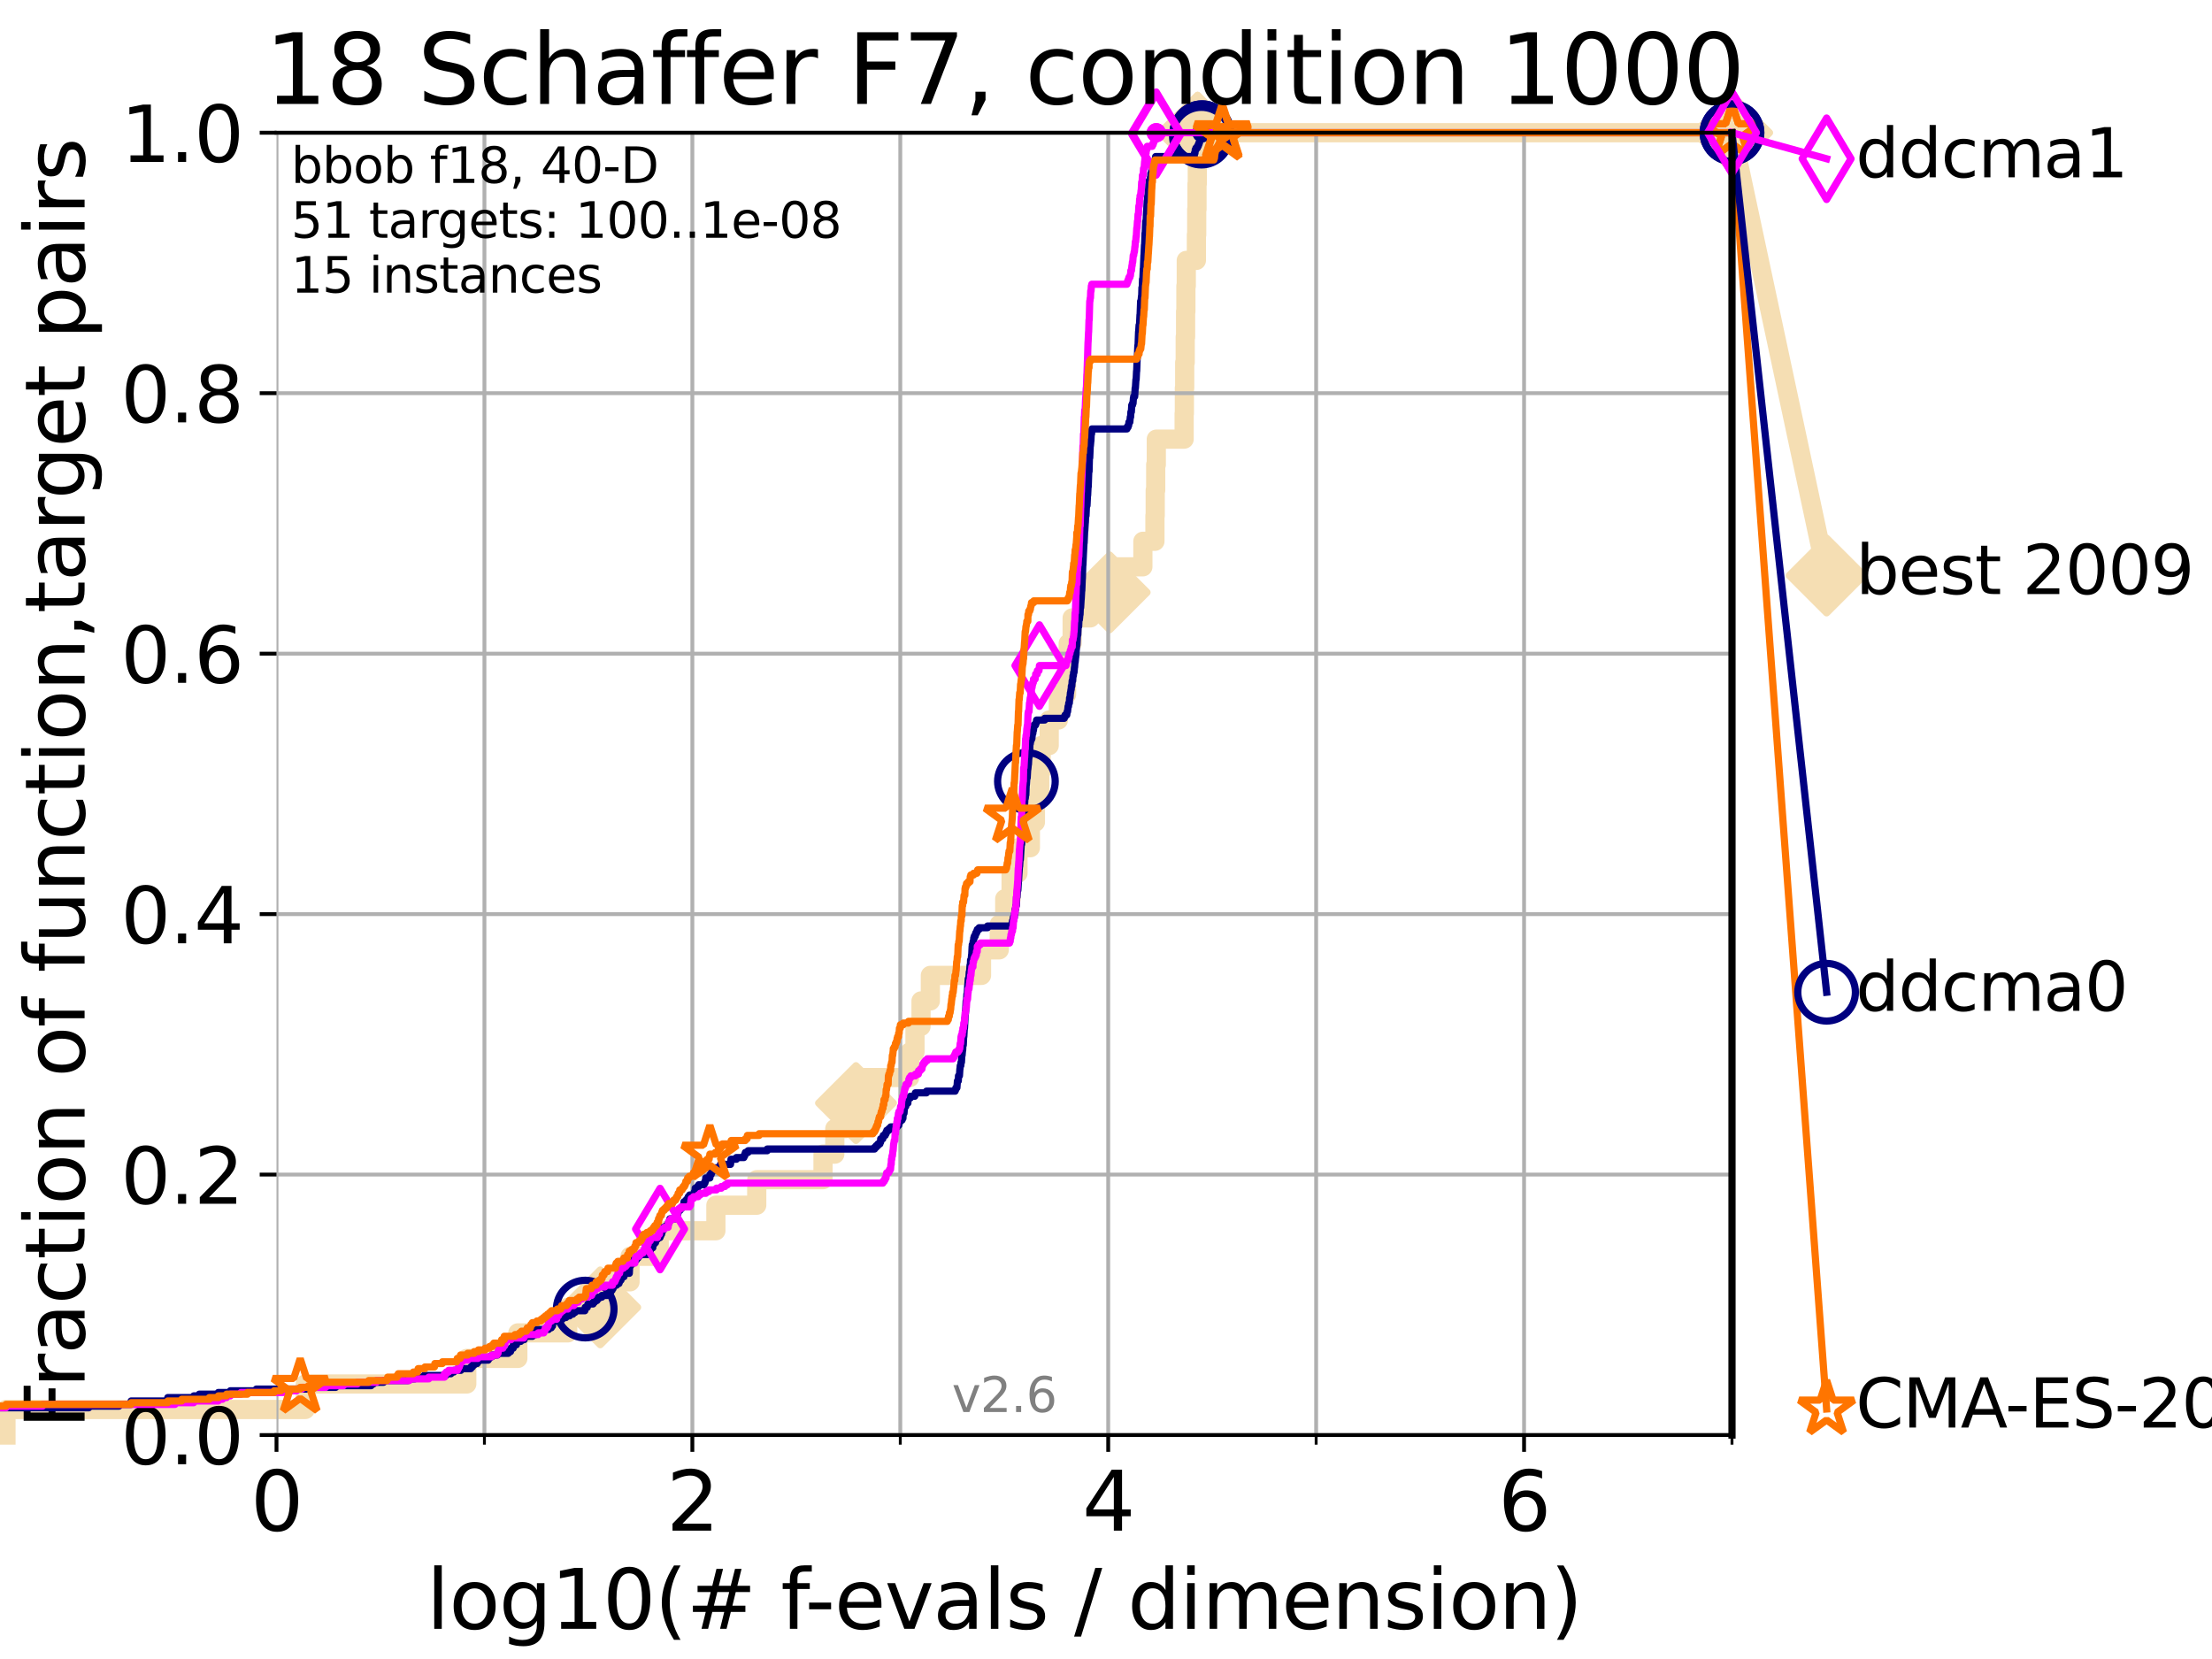 <?xml version="1.0" encoding="utf-8" standalone="no"?>
<!DOCTYPE svg PUBLIC "-//W3C//DTD SVG 1.1//EN"
  "http://www.w3.org/Graphics/SVG/1.1/DTD/svg11.dtd">
<svg xmlns:xlink="http://www.w3.org/1999/xlink" width="460.8pt" height="345.6pt" viewBox="0 0 460.8 345.6" xmlns="http://www.w3.org/2000/svg" version="1.1">
 <defs>
  <style type="text/css">*{stroke-linejoin: round; stroke-linecap: butt}</style>
 </defs>
 <g id="figure_1">
  <g id="patch_1">
   <path d="M 0 345.6 
L 460.8 345.6 
L 460.8 0 
L 0 0 
z
" style="fill: #ffffff"/>
  </g>
  <g id="axes_1">
   <g id="patch_2">
    <path d="M 57.6 298.944 
L 360.806 298.944 
L 360.806 27.648 
L 57.6 27.648 
z
" style="fill: #ffffff"/>
   </g>
   <g id="line2d_1">
    <path d="M 1.246 298.944 
L 1.246 293.624 
L 63.591 293.624 
L 63.591 288.305 
L 97.239 288.305 
L 97.239 282.985 
L 107.872 282.985 
L 107.872 277.666 
L 118.265 277.666 
L 118.265 272.346 
L 125.038 272.346 
L 125.038 267.027 
L 131.248 267.027 
L 131.248 261.707 
L 137.325 261.707 
L 137.325 256.388 
L 149.133 256.388 
L 149.133 251.068 
L 157.642 251.068 
L 157.642 245.749 
L 171.447 245.749 
L 171.447 240.429 
L 173.906 240.429 
L 173.906 235.11 
L 176.134 235.11 
L 176.134 229.79 
L 178.319 229.79 
L 178.319 224.471 
L 189.518 224.471 
L 189.518 219.151 
L 190.607 219.151 
L 190.607 213.832 
L 191.866 213.832 
L 191.866 208.512 
L 193.81 208.512 
L 193.81 203.192 
L 204.467 203.192 
L 204.467 197.873 
L 208.161 197.873 
L 208.161 192.553 
L 209.304 192.553 
L 209.304 187.234 
L 210.63 187.234 
L 210.63 181.914 
L 212.065 181.914 
L 212.065 176.595 
L 214.646 176.595 
L 214.646 171.275 
L 215.696 171.275 
L 215.696 165.956 
L 216.598 165.956 
L 216.598 160.636 
L 216.895 160.636 
L 216.895 155.317 
L 218.568 155.317 
L 218.568 149.997 
L 220.479 149.997 
L 220.479 144.678 
L 222.186 144.678 
L 222.186 139.358 
L 222.529 139.358 
L 222.529 134.039 
L 223.348 134.039 
L 223.348 128.719 
L 227.139 128.719 
L 227.139 123.4 
L 231.167 123.4 
L 231.167 118.08 
L 238.082 118.08 
L 238.082 112.76 
L 240.593 112.76 
L 240.593 107.441 
L 240.653 107.441 
L 240.653 102.121 
L 240.754 102.121 
L 240.754 96.802 
L 240.878 96.802 
L 240.878 91.482 
L 246.676 91.482 
L 246.676 86.163 
L 246.727 86.163 
L 246.727 80.843 
L 246.793 80.843 
L 246.793 75.524 
L 246.9 75.524 
L 246.9 70.204 
L 246.98 70.204 
L 246.98 64.885 
L 247.043 64.885 
L 247.043 59.565 
L 247.122 59.565 
L 247.122 54.246 
L 249.227 54.246 
L 249.227 48.926 
L 249.294 48.926 
L 249.294 43.607 
L 249.359 43.607 
L 249.359 38.287 
L 249.419 38.287 
L 249.419 32.968 
L 249.48 32.968 
L 249.48 27.648 
L 360.806 27.648 
" style="fill: none; stroke: #f5deb3; stroke-width: 4; stroke-linecap: square"/>
   </g>
   <g id="line2d_2">
    <defs>
     <path id="m88a1747036" d="M -0 7.778 
L 7.778 0 
L 0 -7.778 
L -7.778 -0 
z
" style="stroke: #f5deb3; stroke-width: 1.5; stroke-linejoin: miter"/>
    </defs>
    <g>
     <use xlink:href="#m88a1747036" x="125.038" y="272.346" style="fill: #f5deb3; stroke: #f5deb3; stroke-width: 1.5; stroke-linejoin: miter"/>
     <use xlink:href="#m88a1747036" x="178.319" y="229.79" style="fill: #f5deb3; stroke: #f5deb3; stroke-width: 1.5; stroke-linejoin: miter"/>
     <use xlink:href="#m88a1747036" x="231.167" y="123.4" style="fill: #f5deb3; stroke: #f5deb3; stroke-width: 1.5; stroke-linejoin: miter"/>
     <use xlink:href="#m88a1747036" x="249.48" y="27.648" style="fill: #f5deb3; stroke: #f5deb3; stroke-width: 1.5; stroke-linejoin: miter"/>
     <use xlink:href="#m88a1747036" x="249.48" y="27.648" style="fill: #f5deb3; stroke: #f5deb3; stroke-width: 1.5; stroke-linejoin: miter"/>
     <use xlink:href="#m88a1747036" x="360.806" y="27.648" style="fill: #f5deb3; stroke: #f5deb3; stroke-width: 1.5; stroke-linejoin: miter"/>
    </g>
   </g>
   <g id="line2d_3">
    <path style="fill: none; stroke: #f5deb3; stroke-width: 4; stroke-linecap: square"/>
    <g/>
   </g>
   <g id="line2d_4">
    <path d="M 360.806 27.648 
L 380.515 119.889 
" style="fill: none; stroke: #f5deb3; stroke-width: 4; stroke-linecap: square"/>
    <g>
     <use xlink:href="#m88a1747036" x="360.806" y="27.648" style="fill: #f5deb3; stroke: #f5deb3; stroke-width: 1.5; stroke-linejoin: miter"/>
     <use xlink:href="#m88a1747036" x="380.515" y="119.889" style="fill: #f5deb3; stroke: #f5deb3; stroke-width: 1.5; stroke-linejoin: miter"/>
    </g>
   </g>
   <g id="matplotlib.axis_1">
    <g id="xtick_1">
     <g id="line2d_5">
      <path d="M 57.6 298.944 
L 57.6 27.648 
" clip-path="url(#p87657495fc)" style="fill: none; stroke: #b0b0b0; stroke-width: 0.8; stroke-linecap: square"/>
     </g>
     <g id="line2d_6">
      <defs>
       <path id="m3da1eae8d3" d="M 0 0 
L 0 3.5 
" style="stroke: #000000; stroke-width: 0.8"/>
      </defs>
      <g>
       <use xlink:href="#m3da1eae8d3" x="57.6" y="298.944" style="stroke: #000000; stroke-width: 0.8"/>
      </g>
     </g>
     <g id="text_1">
      <!-- 0 -->
      <g transform="translate(52.192 318.861)scale(0.17 -0.17)">
       <defs>
        <path id="DejaVuSans-30" d="M 2034 4250 
Q 1547 4250 1301 3770 
Q 1056 3291 1056 2328 
Q 1056 1369 1301 889 
Q 1547 409 2034 409 
Q 2525 409 2770 889 
Q 3016 1369 3016 2328 
Q 3016 3291 2770 3770 
Q 2525 4250 2034 4250 
z
M 2034 4750 
Q 2819 4750 3233 4129 
Q 3647 3509 3647 2328 
Q 3647 1150 3233 529 
Q 2819 -91 2034 -91 
Q 1250 -91 836 529 
Q 422 1150 422 2328 
Q 422 3509 836 4129 
Q 1250 4750 2034 4750 
z
" transform="scale(0.016)"/>
       </defs>
       <use xlink:href="#DejaVuSans-30"/>
      </g>
     </g>
    </g>
    <g id="xtick_2">
     <g id="line2d_7">
      <path d="M 144.23 298.944 
L 144.23 27.648 
" clip-path="url(#p87657495fc)" style="fill: none; stroke: #b0b0b0; stroke-width: 0.8; stroke-linecap: square"/>
     </g>
     <g id="line2d_8">
      <g>
       <use xlink:href="#m3da1eae8d3" x="144.23" y="298.944" style="stroke: #000000; stroke-width: 0.8"/>
      </g>
     </g>
     <g id="text_2">
      <!-- 2 -->
      <g transform="translate(138.822 318.861)scale(0.17 -0.17)">
       <defs>
        <path id="DejaVuSans-32" d="M 1228 531 
L 3431 531 
L 3431 0 
L 469 0 
L 469 531 
Q 828 903 1448 1529 
Q 2069 2156 2228 2338 
Q 2531 2678 2651 2914 
Q 2772 3150 2772 3378 
Q 2772 3750 2511 3984 
Q 2250 4219 1831 4219 
Q 1534 4219 1204 4116 
Q 875 4013 500 3803 
L 500 4441 
Q 881 4594 1212 4672 
Q 1544 4750 1819 4750 
Q 2544 4750 2975 4387 
Q 3406 4025 3406 3419 
Q 3406 3131 3298 2873 
Q 3191 2616 2906 2266 
Q 2828 2175 2409 1742 
Q 1991 1309 1228 531 
z
" transform="scale(0.016)"/>
       </defs>
       <use xlink:href="#DejaVuSans-32"/>
      </g>
     </g>
    </g>
    <g id="xtick_3">
     <g id="line2d_9">
      <path d="M 230.861 298.944 
L 230.861 27.648 
" clip-path="url(#p87657495fc)" style="fill: none; stroke: #b0b0b0; stroke-width: 0.8; stroke-linecap: square"/>
     </g>
     <g id="line2d_10">
      <g>
       <use xlink:href="#m3da1eae8d3" x="230.861" y="298.944" style="stroke: #000000; stroke-width: 0.8"/>
      </g>
     </g>
     <g id="text_3">
      <!-- 4 -->
      <g transform="translate(225.453 318.861)scale(0.17 -0.17)">
       <defs>
        <path id="DejaVuSans-34" d="M 2419 4116 
L 825 1625 
L 2419 1625 
L 2419 4116 
z
M 2253 4666 
L 3047 4666 
L 3047 1625 
L 3713 1625 
L 3713 1100 
L 3047 1100 
L 3047 0 
L 2419 0 
L 2419 1100 
L 313 1100 
L 313 1709 
L 2253 4666 
z
" transform="scale(0.016)"/>
       </defs>
       <use xlink:href="#DejaVuSans-34"/>
      </g>
     </g>
    </g>
    <g id="xtick_4">
     <g id="line2d_11">
      <path d="M 317.491 298.944 
L 317.491 27.648 
" clip-path="url(#p87657495fc)" style="fill: none; stroke: #b0b0b0; stroke-width: 0.8; stroke-linecap: square"/>
     </g>
     <g id="line2d_12">
      <g>
       <use xlink:href="#m3da1eae8d3" x="317.491" y="298.944" style="stroke: #000000; stroke-width: 0.8"/>
      </g>
     </g>
     <g id="text_4">
      <!-- 6 -->
      <g transform="translate(312.083 318.861)scale(0.17 -0.17)">
       <defs>
        <path id="DejaVuSans-36" d="M 2113 2584 
Q 1688 2584 1439 2293 
Q 1191 2003 1191 1497 
Q 1191 994 1439 701 
Q 1688 409 2113 409 
Q 2538 409 2786 701 
Q 3034 994 3034 1497 
Q 3034 2003 2786 2293 
Q 2538 2584 2113 2584 
z
M 3366 4563 
L 3366 3988 
Q 3128 4100 2886 4159 
Q 2644 4219 2406 4219 
Q 1781 4219 1451 3797 
Q 1122 3375 1075 2522 
Q 1259 2794 1537 2939 
Q 1816 3084 2150 3084 
Q 2853 3084 3261 2657 
Q 3669 2231 3669 1497 
Q 3669 778 3244 343 
Q 2819 -91 2113 -91 
Q 1303 -91 875 529 
Q 447 1150 447 2328 
Q 447 3434 972 4092 
Q 1497 4750 2381 4750 
Q 2619 4750 2861 4703 
Q 3103 4656 3366 4563 
z
" transform="scale(0.016)"/>
       </defs>
       <use xlink:href="#DejaVuSans-36"/>
      </g>
     </g>
    </g>
    <g id="xtick_5">
     <g id="line2d_13">
      <path d="M 100.915 298.944 
L 100.915 27.648 
" clip-path="url(#p87657495fc)" style="fill: none; stroke: #b0b0b0; stroke-width: 0.8; stroke-linecap: square"/>
     </g>
     <g id="line2d_14">
      <defs>
       <path id="me5326eeedd" d="M 0 0 
L 0 2 
" style="stroke: #000000; stroke-width: 0.6"/>
      </defs>
      <g>
       <use xlink:href="#me5326eeedd" x="100.915" y="298.944" style="stroke: #000000; stroke-width: 0.6"/>
      </g>
     </g>
    </g>
    <g id="xtick_6">
     <g id="line2d_15">
      <path d="M 187.546 298.944 
L 187.546 27.648 
" clip-path="url(#p87657495fc)" style="fill: none; stroke: #b0b0b0; stroke-width: 0.8; stroke-linecap: square"/>
     </g>
     <g id="line2d_16">
      <g>
       <use xlink:href="#me5326eeedd" x="187.546" y="298.944" style="stroke: #000000; stroke-width: 0.6"/>
      </g>
     </g>
    </g>
    <g id="xtick_7">
     <g id="line2d_17">
      <path d="M 274.176 298.944 
L 274.176 27.648 
" clip-path="url(#p87657495fc)" style="fill: none; stroke: #b0b0b0; stroke-width: 0.8; stroke-linecap: square"/>
     </g>
     <g id="line2d_18">
      <g>
       <use xlink:href="#me5326eeedd" x="274.176" y="298.944" style="stroke: #000000; stroke-width: 0.6"/>
      </g>
     </g>
    </g>
    <g id="xtick_8">
     <g id="line2d_19">
      <path d="M 360.806 298.944 
L 360.806 27.648 
" clip-path="url(#p87657495fc)" style="fill: none; stroke: #b0b0b0; stroke-width: 0.8; stroke-linecap: square"/>
     </g>
     <g id="line2d_20">
      <g>
       <use xlink:href="#me5326eeedd" x="360.806" y="298.944" style="stroke: #000000; stroke-width: 0.6"/>
      </g>
     </g>
    </g>
    <g id="text_5">
     <!-- log10(# f-evals / dimension) -->
     <g transform="translate(88.823 339.314)scale(0.17 -0.17)">
      <defs>
       <path id="DejaVuSans-6c" d="M 603 4863 
L 1178 4863 
L 1178 0 
L 603 0 
L 603 4863 
z
" transform="scale(0.016)"/>
       <path id="DejaVuSans-6f" d="M 1959 3097 
Q 1497 3097 1228 2736 
Q 959 2375 959 1747 
Q 959 1119 1226 758 
Q 1494 397 1959 397 
Q 2419 397 2687 759 
Q 2956 1122 2956 1747 
Q 2956 2369 2687 2733 
Q 2419 3097 1959 3097 
z
M 1959 3584 
Q 2709 3584 3137 3096 
Q 3566 2609 3566 1747 
Q 3566 888 3137 398 
Q 2709 -91 1959 -91 
Q 1206 -91 779 398 
Q 353 888 353 1747 
Q 353 2609 779 3096 
Q 1206 3584 1959 3584 
z
" transform="scale(0.016)"/>
       <path id="DejaVuSans-67" d="M 2906 1791 
Q 2906 2416 2648 2759 
Q 2391 3103 1925 3103 
Q 1463 3103 1205 2759 
Q 947 2416 947 1791 
Q 947 1169 1205 825 
Q 1463 481 1925 481 
Q 2391 481 2648 825 
Q 2906 1169 2906 1791 
z
M 3481 434 
Q 3481 -459 3084 -895 
Q 2688 -1331 1869 -1331 
Q 1566 -1331 1297 -1286 
Q 1028 -1241 775 -1147 
L 775 -588 
Q 1028 -725 1275 -790 
Q 1522 -856 1778 -856 
Q 2344 -856 2625 -561 
Q 2906 -266 2906 331 
L 2906 616 
Q 2728 306 2450 153 
Q 2172 0 1784 0 
Q 1141 0 747 490 
Q 353 981 353 1791 
Q 353 2603 747 3093 
Q 1141 3584 1784 3584 
Q 2172 3584 2450 3431 
Q 2728 3278 2906 2969 
L 2906 3500 
L 3481 3500 
L 3481 434 
z
" transform="scale(0.016)"/>
       <path id="DejaVuSans-31" d="M 794 531 
L 1825 531 
L 1825 4091 
L 703 3866 
L 703 4441 
L 1819 4666 
L 2450 4666 
L 2450 531 
L 3481 531 
L 3481 0 
L 794 0 
L 794 531 
z
" transform="scale(0.016)"/>
       <path id="DejaVuSans-28" d="M 1984 4856 
Q 1566 4138 1362 3434 
Q 1159 2731 1159 2009 
Q 1159 1288 1364 580 
Q 1569 -128 1984 -844 
L 1484 -844 
Q 1016 -109 783 600 
Q 550 1309 550 2009 
Q 550 2706 781 3412 
Q 1013 4119 1484 4856 
L 1984 4856 
z
" transform="scale(0.016)"/>
       <path id="DejaVuSans-23" d="M 3272 2816 
L 2363 2816 
L 2100 1772 
L 3016 1772 
L 3272 2816 
z
M 2803 4594 
L 2478 3297 
L 3391 3297 
L 3719 4594 
L 4219 4594 
L 3897 3297 
L 4872 3297 
L 4872 2816 
L 3775 2816 
L 3519 1772 
L 4513 1772 
L 4513 1294 
L 3397 1294 
L 3072 0 
L 2572 0 
L 2894 1294 
L 1978 1294 
L 1656 0 
L 1153 0 
L 1478 1294 
L 494 1294 
L 494 1772 
L 1594 1772 
L 1856 2816 
L 850 2816 
L 850 3297 
L 1978 3297 
L 2297 4594 
L 2803 4594 
z
" transform="scale(0.016)"/>
       <path id="DejaVuSans-20" transform="scale(0.016)"/>
       <path id="DejaVuSans-66" d="M 2375 4863 
L 2375 4384 
L 1825 4384 
Q 1516 4384 1395 4259 
Q 1275 4134 1275 3809 
L 1275 3500 
L 2222 3500 
L 2222 3053 
L 1275 3053 
L 1275 0 
L 697 0 
L 697 3053 
L 147 3053 
L 147 3500 
L 697 3500 
L 697 3744 
Q 697 4328 969 4595 
Q 1241 4863 1831 4863 
L 2375 4863 
z
" transform="scale(0.016)"/>
       <path id="DejaVuSans-2d" d="M 313 2009 
L 1997 2009 
L 1997 1497 
L 313 1497 
L 313 2009 
z
" transform="scale(0.016)"/>
       <path id="DejaVuSans-65" d="M 3597 1894 
L 3597 1613 
L 953 1613 
Q 991 1019 1311 708 
Q 1631 397 2203 397 
Q 2534 397 2845 478 
Q 3156 559 3463 722 
L 3463 178 
Q 3153 47 2828 -22 
Q 2503 -91 2169 -91 
Q 1331 -91 842 396 
Q 353 884 353 1716 
Q 353 2575 817 3079 
Q 1281 3584 2069 3584 
Q 2775 3584 3186 3129 
Q 3597 2675 3597 1894 
z
M 3022 2063 
Q 3016 2534 2758 2815 
Q 2500 3097 2075 3097 
Q 1594 3097 1305 2825 
Q 1016 2553 972 2059 
L 3022 2063 
z
" transform="scale(0.016)"/>
       <path id="DejaVuSans-76" d="M 191 3500 
L 800 3500 
L 1894 563 
L 2988 3500 
L 3597 3500 
L 2284 0 
L 1503 0 
L 191 3500 
z
" transform="scale(0.016)"/>
       <path id="DejaVuSans-61" d="M 2194 1759 
Q 1497 1759 1228 1600 
Q 959 1441 959 1056 
Q 959 750 1161 570 
Q 1363 391 1709 391 
Q 2188 391 2477 730 
Q 2766 1069 2766 1631 
L 2766 1759 
L 2194 1759 
z
M 3341 1997 
L 3341 0 
L 2766 0 
L 2766 531 
Q 2569 213 2275 61 
Q 1981 -91 1556 -91 
Q 1019 -91 701 211 
Q 384 513 384 1019 
Q 384 1609 779 1909 
Q 1175 2209 1959 2209 
L 2766 2209 
L 2766 2266 
Q 2766 2663 2505 2880 
Q 2244 3097 1772 3097 
Q 1472 3097 1187 3025 
Q 903 2953 641 2809 
L 641 3341 
Q 956 3463 1253 3523 
Q 1550 3584 1831 3584 
Q 2591 3584 2966 3190 
Q 3341 2797 3341 1997 
z
" transform="scale(0.016)"/>
       <path id="DejaVuSans-73" d="M 2834 3397 
L 2834 2853 
Q 2591 2978 2328 3040 
Q 2066 3103 1784 3103 
Q 1356 3103 1142 2972 
Q 928 2841 928 2578 
Q 928 2378 1081 2264 
Q 1234 2150 1697 2047 
L 1894 2003 
Q 2506 1872 2764 1633 
Q 3022 1394 3022 966 
Q 3022 478 2636 193 
Q 2250 -91 1575 -91 
Q 1294 -91 989 -36 
Q 684 19 347 128 
L 347 722 
Q 666 556 975 473 
Q 1284 391 1588 391 
Q 1994 391 2212 530 
Q 2431 669 2431 922 
Q 2431 1156 2273 1281 
Q 2116 1406 1581 1522 
L 1381 1569 
Q 847 1681 609 1914 
Q 372 2147 372 2553 
Q 372 3047 722 3315 
Q 1072 3584 1716 3584 
Q 2034 3584 2315 3537 
Q 2597 3491 2834 3397 
z
" transform="scale(0.016)"/>
       <path id="DejaVuSans-2f" d="M 1625 4666 
L 2156 4666 
L 531 -594 
L 0 -594 
L 1625 4666 
z
" transform="scale(0.016)"/>
       <path id="DejaVuSans-64" d="M 2906 2969 
L 2906 4863 
L 3481 4863 
L 3481 0 
L 2906 0 
L 2906 525 
Q 2725 213 2448 61 
Q 2172 -91 1784 -91 
Q 1150 -91 751 415 
Q 353 922 353 1747 
Q 353 2572 751 3078 
Q 1150 3584 1784 3584 
Q 2172 3584 2448 3432 
Q 2725 3281 2906 2969 
z
M 947 1747 
Q 947 1113 1208 752 
Q 1469 391 1925 391 
Q 2381 391 2643 752 
Q 2906 1113 2906 1747 
Q 2906 2381 2643 2742 
Q 2381 3103 1925 3103 
Q 1469 3103 1208 2742 
Q 947 2381 947 1747 
z
" transform="scale(0.016)"/>
       <path id="DejaVuSans-69" d="M 603 3500 
L 1178 3500 
L 1178 0 
L 603 0 
L 603 3500 
z
M 603 4863 
L 1178 4863 
L 1178 4134 
L 603 4134 
L 603 4863 
z
" transform="scale(0.016)"/>
       <path id="DejaVuSans-6d" d="M 3328 2828 
Q 3544 3216 3844 3400 
Q 4144 3584 4550 3584 
Q 5097 3584 5394 3201 
Q 5691 2819 5691 2113 
L 5691 0 
L 5113 0 
L 5113 2094 
Q 5113 2597 4934 2840 
Q 4756 3084 4391 3084 
Q 3944 3084 3684 2787 
Q 3425 2491 3425 1978 
L 3425 0 
L 2847 0 
L 2847 2094 
Q 2847 2600 2669 2842 
Q 2491 3084 2119 3084 
Q 1678 3084 1418 2786 
Q 1159 2488 1159 1978 
L 1159 0 
L 581 0 
L 581 3500 
L 1159 3500 
L 1159 2956 
Q 1356 3278 1631 3431 
Q 1906 3584 2284 3584 
Q 2666 3584 2933 3390 
Q 3200 3197 3328 2828 
z
" transform="scale(0.016)"/>
       <path id="DejaVuSans-6e" d="M 3513 2113 
L 3513 0 
L 2938 0 
L 2938 2094 
Q 2938 2591 2744 2837 
Q 2550 3084 2163 3084 
Q 1697 3084 1428 2787 
Q 1159 2491 1159 1978 
L 1159 0 
L 581 0 
L 581 3500 
L 1159 3500 
L 1159 2956 
Q 1366 3272 1645 3428 
Q 1925 3584 2291 3584 
Q 2894 3584 3203 3211 
Q 3513 2838 3513 2113 
z
" transform="scale(0.016)"/>
       <path id="DejaVuSans-29" d="M 513 4856 
L 1013 4856 
Q 1481 4119 1714 3412 
Q 1947 2706 1947 2009 
Q 1947 1309 1714 600 
Q 1481 -109 1013 -844 
L 513 -844 
Q 928 -128 1133 580 
Q 1338 1288 1338 2009 
Q 1338 2731 1133 3434 
Q 928 4138 513 4856 
z
" transform="scale(0.016)"/>
      </defs>
      <use xlink:href="#DejaVuSans-6c"/>
      <use xlink:href="#DejaVuSans-6f" x="27.783"/>
      <use xlink:href="#DejaVuSans-67" x="88.965"/>
      <use xlink:href="#DejaVuSans-31" x="152.441"/>
      <use xlink:href="#DejaVuSans-30" x="216.064"/>
      <use xlink:href="#DejaVuSans-28" x="279.688"/>
      <use xlink:href="#DejaVuSans-23" x="318.701"/>
      <use xlink:href="#DejaVuSans-20" x="402.49"/>
      <use xlink:href="#DejaVuSans-66" x="434.277"/>
      <use xlink:href="#DejaVuSans-2d" x="463.982"/>
      <use xlink:href="#DejaVuSans-65" x="500.066"/>
      <use xlink:href="#DejaVuSans-76" x="561.59"/>
      <use xlink:href="#DejaVuSans-61" x="620.77"/>
      <use xlink:href="#DejaVuSans-6c" x="682.049"/>
      <use xlink:href="#DejaVuSans-73" x="709.832"/>
      <use xlink:href="#DejaVuSans-20" x="761.932"/>
      <use xlink:href="#DejaVuSans-2f" x="793.719"/>
      <use xlink:href="#DejaVuSans-20" x="827.41"/>
      <use xlink:href="#DejaVuSans-64" x="859.197"/>
      <use xlink:href="#DejaVuSans-69" x="922.674"/>
      <use xlink:href="#DejaVuSans-6d" x="950.457"/>
      <use xlink:href="#DejaVuSans-65" x="1047.869"/>
      <use xlink:href="#DejaVuSans-6e" x="1109.393"/>
      <use xlink:href="#DejaVuSans-73" x="1172.771"/>
      <use xlink:href="#DejaVuSans-69" x="1224.871"/>
      <use xlink:href="#DejaVuSans-6f" x="1252.654"/>
      <use xlink:href="#DejaVuSans-6e" x="1313.836"/>
      <use xlink:href="#DejaVuSans-29" x="1377.215"/>
     </g>
    </g>
   </g>
   <g id="matplotlib.axis_2">
    <g id="ytick_1">
     <g id="line2d_21">
      <path d="M 57.6 298.944 
L 360.806 298.944 
" clip-path="url(#p87657495fc)" style="fill: none; stroke: #b0b0b0; stroke-width: 0.8; stroke-linecap: square"/>
     </g>
     <g id="line2d_22">
      <defs>
       <path id="m9231500fd6" d="M 0 0 
L -3.5 0 
" style="stroke: #000000; stroke-width: 0.8"/>
      </defs>
      <g>
       <use xlink:href="#m9231500fd6" x="57.6" y="298.944" style="stroke: #000000; stroke-width: 0.8"/>
      </g>
     </g>
     <g id="text_6">
      <!-- 0.0 -->
      <g transform="translate(25.155 305.023)scale(0.16 -0.16)">
       <defs>
        <path id="DejaVuSans-2e" d="M 684 794 
L 1344 794 
L 1344 0 
L 684 0 
L 684 794 
z
" transform="scale(0.016)"/>
       </defs>
       <use xlink:href="#DejaVuSans-30"/>
       <use xlink:href="#DejaVuSans-2e" x="63.623"/>
       <use xlink:href="#DejaVuSans-30" x="95.41"/>
      </g>
     </g>
    </g>
    <g id="ytick_2">
     <g id="line2d_23">
      <path d="M 57.6 244.685 
L 360.806 244.685 
" clip-path="url(#p87657495fc)" style="fill: none; stroke: #b0b0b0; stroke-width: 0.8; stroke-linecap: square"/>
     </g>
     <g id="line2d_24">
      <g>
       <use xlink:href="#m9231500fd6" x="57.6" y="244.685" style="stroke: #000000; stroke-width: 0.8"/>
      </g>
     </g>
     <g id="text_7">
      <!-- 0.2 -->
      <g transform="translate(25.155 250.764)scale(0.16 -0.16)">
       <use xlink:href="#DejaVuSans-30"/>
       <use xlink:href="#DejaVuSans-2e" x="63.623"/>
       <use xlink:href="#DejaVuSans-32" x="95.41"/>
      </g>
     </g>
    </g>
    <g id="ytick_3">
     <g id="line2d_25">
      <path d="M 57.6 190.426 
L 360.806 190.426 
" clip-path="url(#p87657495fc)" style="fill: none; stroke: #b0b0b0; stroke-width: 0.8; stroke-linecap: square"/>
     </g>
     <g id="line2d_26">
      <g>
       <use xlink:href="#m9231500fd6" x="57.6" y="190.426" style="stroke: #000000; stroke-width: 0.8"/>
      </g>
     </g>
     <g id="text_8">
      <!-- 0.4 -->
      <g transform="translate(25.155 196.504)scale(0.16 -0.16)">
       <use xlink:href="#DejaVuSans-30"/>
       <use xlink:href="#DejaVuSans-2e" x="63.623"/>
       <use xlink:href="#DejaVuSans-34" x="95.41"/>
      </g>
     </g>
    </g>
    <g id="ytick_4">
     <g id="line2d_27">
      <path d="M 57.6 136.166 
L 360.806 136.166 
" clip-path="url(#p87657495fc)" style="fill: none; stroke: #b0b0b0; stroke-width: 0.8; stroke-linecap: square"/>
     </g>
     <g id="line2d_28">
      <g>
       <use xlink:href="#m9231500fd6" x="57.6" y="136.166" style="stroke: #000000; stroke-width: 0.8"/>
      </g>
     </g>
     <g id="text_9">
      <!-- 0.6 -->
      <g transform="translate(25.155 142.245)scale(0.16 -0.16)">
       <use xlink:href="#DejaVuSans-30"/>
       <use xlink:href="#DejaVuSans-2e" x="63.623"/>
       <use xlink:href="#DejaVuSans-36" x="95.41"/>
      </g>
     </g>
    </g>
    <g id="ytick_5">
     <g id="line2d_29">
      <path d="M 57.6 81.907 
L 360.806 81.907 
" clip-path="url(#p87657495fc)" style="fill: none; stroke: #b0b0b0; stroke-width: 0.8; stroke-linecap: square"/>
     </g>
     <g id="line2d_30">
      <g>
       <use xlink:href="#m9231500fd6" x="57.6" y="81.907" style="stroke: #000000; stroke-width: 0.8"/>
      </g>
     </g>
     <g id="text_10">
      <!-- 0.8 -->
      <g transform="translate(25.155 87.986)scale(0.16 -0.16)">
       <defs>
        <path id="DejaVuSans-38" d="M 2034 2216 
Q 1584 2216 1326 1975 
Q 1069 1734 1069 1313 
Q 1069 891 1326 650 
Q 1584 409 2034 409 
Q 2484 409 2743 651 
Q 3003 894 3003 1313 
Q 3003 1734 2745 1975 
Q 2488 2216 2034 2216 
z
M 1403 2484 
Q 997 2584 770 2862 
Q 544 3141 544 3541 
Q 544 4100 942 4425 
Q 1341 4750 2034 4750 
Q 2731 4750 3128 4425 
Q 3525 4100 3525 3541 
Q 3525 3141 3298 2862 
Q 3072 2584 2669 2484 
Q 3125 2378 3379 2068 
Q 3634 1759 3634 1313 
Q 3634 634 3220 271 
Q 2806 -91 2034 -91 
Q 1263 -91 848 271 
Q 434 634 434 1313 
Q 434 1759 690 2068 
Q 947 2378 1403 2484 
z
M 1172 3481 
Q 1172 3119 1398 2916 
Q 1625 2713 2034 2713 
Q 2441 2713 2670 2916 
Q 2900 3119 2900 3481 
Q 2900 3844 2670 4047 
Q 2441 4250 2034 4250 
Q 1625 4250 1398 4047 
Q 1172 3844 1172 3481 
z
" transform="scale(0.016)"/>
       </defs>
       <use xlink:href="#DejaVuSans-30"/>
       <use xlink:href="#DejaVuSans-2e" x="63.623"/>
       <use xlink:href="#DejaVuSans-38" x="95.41"/>
      </g>
     </g>
    </g>
    <g id="ytick_6">
     <g id="line2d_31">
      <path d="M 57.6 27.648 
L 360.806 27.648 
" clip-path="url(#p87657495fc)" style="fill: none; stroke: #b0b0b0; stroke-width: 0.8; stroke-linecap: square"/>
     </g>
     <g id="line2d_32">
      <g>
       <use xlink:href="#m9231500fd6" x="57.6" y="27.648" style="stroke: #000000; stroke-width: 0.8"/>
      </g>
     </g>
     <g id="text_11">
      <!-- 1.0 -->
      <g transform="translate(25.155 33.727)scale(0.16 -0.16)">
       <use xlink:href="#DejaVuSans-31"/>
       <use xlink:href="#DejaVuSans-2e" x="63.623"/>
       <use xlink:href="#DejaVuSans-30" x="95.41"/>
      </g>
     </g>
    </g>
    <g id="text_12">
     <!-- Fraction of function,target pairs -->
     <g transform="translate(17.62 297.681)rotate(-90)scale(0.17 -0.17)">
      <defs>
       <path id="DejaVuSans-46" d="M 628 4666 
L 3309 4666 
L 3309 4134 
L 1259 4134 
L 1259 2759 
L 3109 2759 
L 3109 2228 
L 1259 2228 
L 1259 0 
L 628 0 
L 628 4666 
z
" transform="scale(0.016)"/>
       <path id="DejaVuSans-72" d="M 2631 2963 
Q 2534 3019 2420 3045 
Q 2306 3072 2169 3072 
Q 1681 3072 1420 2755 
Q 1159 2438 1159 1844 
L 1159 0 
L 581 0 
L 581 3500 
L 1159 3500 
L 1159 2956 
Q 1341 3275 1631 3429 
Q 1922 3584 2338 3584 
Q 2397 3584 2469 3576 
Q 2541 3569 2628 3553 
L 2631 2963 
z
" transform="scale(0.016)"/>
       <path id="DejaVuSans-63" d="M 3122 3366 
L 3122 2828 
Q 2878 2963 2633 3030 
Q 2388 3097 2138 3097 
Q 1578 3097 1268 2742 
Q 959 2388 959 1747 
Q 959 1106 1268 751 
Q 1578 397 2138 397 
Q 2388 397 2633 464 
Q 2878 531 3122 666 
L 3122 134 
Q 2881 22 2623 -34 
Q 2366 -91 2075 -91 
Q 1284 -91 818 406 
Q 353 903 353 1747 
Q 353 2603 823 3093 
Q 1294 3584 2113 3584 
Q 2378 3584 2631 3529 
Q 2884 3475 3122 3366 
z
" transform="scale(0.016)"/>
       <path id="DejaVuSans-74" d="M 1172 4494 
L 1172 3500 
L 2356 3500 
L 2356 3053 
L 1172 3053 
L 1172 1153 
Q 1172 725 1289 603 
Q 1406 481 1766 481 
L 2356 481 
L 2356 0 
L 1766 0 
Q 1100 0 847 248 
Q 594 497 594 1153 
L 594 3053 
L 172 3053 
L 172 3500 
L 594 3500 
L 594 4494 
L 1172 4494 
z
" transform="scale(0.016)"/>
       <path id="DejaVuSans-75" d="M 544 1381 
L 544 3500 
L 1119 3500 
L 1119 1403 
Q 1119 906 1312 657 
Q 1506 409 1894 409 
Q 2359 409 2629 706 
Q 2900 1003 2900 1516 
L 2900 3500 
L 3475 3500 
L 3475 0 
L 2900 0 
L 2900 538 
Q 2691 219 2414 64 
Q 2138 -91 1772 -91 
Q 1169 -91 856 284 
Q 544 659 544 1381 
z
M 1991 3584 
L 1991 3584 
z
" transform="scale(0.016)"/>
       <path id="DejaVuSans-2c" d="M 750 794 
L 1409 794 
L 1409 256 
L 897 -744 
L 494 -744 
L 750 256 
L 750 794 
z
" transform="scale(0.016)"/>
       <path id="DejaVuSans-70" d="M 1159 525 
L 1159 -1331 
L 581 -1331 
L 581 3500 
L 1159 3500 
L 1159 2969 
Q 1341 3281 1617 3432 
Q 1894 3584 2278 3584 
Q 2916 3584 3314 3078 
Q 3713 2572 3713 1747 
Q 3713 922 3314 415 
Q 2916 -91 2278 -91 
Q 1894 -91 1617 61 
Q 1341 213 1159 525 
z
M 3116 1747 
Q 3116 2381 2855 2742 
Q 2594 3103 2138 3103 
Q 1681 3103 1420 2742 
Q 1159 2381 1159 1747 
Q 1159 1113 1420 752 
Q 1681 391 2138 391 
Q 2594 391 2855 752 
Q 3116 1113 3116 1747 
z
" transform="scale(0.016)"/>
      </defs>
      <use xlink:href="#DejaVuSans-46"/>
      <use xlink:href="#DejaVuSans-72" x="50.27"/>
      <use xlink:href="#DejaVuSans-61" x="91.383"/>
      <use xlink:href="#DejaVuSans-63" x="152.662"/>
      <use xlink:href="#DejaVuSans-74" x="207.643"/>
      <use xlink:href="#DejaVuSans-69" x="246.852"/>
      <use xlink:href="#DejaVuSans-6f" x="274.635"/>
      <use xlink:href="#DejaVuSans-6e" x="335.816"/>
      <use xlink:href="#DejaVuSans-20" x="399.195"/>
      <use xlink:href="#DejaVuSans-6f" x="430.982"/>
      <use xlink:href="#DejaVuSans-66" x="492.164"/>
      <use xlink:href="#DejaVuSans-20" x="527.369"/>
      <use xlink:href="#DejaVuSans-66" x="559.156"/>
      <use xlink:href="#DejaVuSans-75" x="594.361"/>
      <use xlink:href="#DejaVuSans-6e" x="657.74"/>
      <use xlink:href="#DejaVuSans-63" x="721.119"/>
      <use xlink:href="#DejaVuSans-74" x="776.1"/>
      <use xlink:href="#DejaVuSans-69" x="815.309"/>
      <use xlink:href="#DejaVuSans-6f" x="843.092"/>
      <use xlink:href="#DejaVuSans-6e" x="904.273"/>
      <use xlink:href="#DejaVuSans-2c" x="967.652"/>
      <use xlink:href="#DejaVuSans-74" x="999.439"/>
      <use xlink:href="#DejaVuSans-61" x="1038.648"/>
      <use xlink:href="#DejaVuSans-72" x="1099.928"/>
      <use xlink:href="#DejaVuSans-67" x="1139.291"/>
      <use xlink:href="#DejaVuSans-65" x="1202.768"/>
      <use xlink:href="#DejaVuSans-74" x="1264.291"/>
      <use xlink:href="#DejaVuSans-20" x="1303.5"/>
      <use xlink:href="#DejaVuSans-70" x="1335.287"/>
      <use xlink:href="#DejaVuSans-61" x="1398.764"/>
      <use xlink:href="#DejaVuSans-69" x="1460.043"/>
      <use xlink:href="#DejaVuSans-72" x="1487.826"/>
      <use xlink:href="#DejaVuSans-73" x="1528.939"/>
     </g>
    </g>
   </g>
   <g id="line2d_33">
    <defs>
     <path id="m30a740918f" d="M 0 1.5 
C 0.398 1.5 0.779 1.342 1.061 1.061 
C 1.342 0.779 1.5 0.398 1.5 0 
C 1.5 -0.398 1.342 -0.779 1.061 -1.061 
C 0.779 -1.342 0.398 -1.5 0 -1.5 
C -0.398 -1.5 -0.779 -1.342 -1.061 -1.061 
C -1.342 -0.779 -1.5 -0.398 -1.5 0 
C -1.5 0.398 -1.342 0.779 -1.061 1.061 
C -0.779 1.342 -0.398 1.5 0 1.5 
z
" style="stroke: #f5deb3"/>
    </defs>
    <g>
     <use xlink:href="#m30a740918f" x="249.48" y="27.648" style="fill: #f5deb3; stroke: #f5deb3"/>
     <use xlink:href="#m30a740918f" x="249.48" y="27.648" style="fill: #f5deb3; stroke: #f5deb3"/>
    </g>
   </g>
   <g id="line2d_34">
    <defs>
     <path id="m06a5347533" d="M 0 1.5 
C 0.398 1.5 0.779 1.342 1.061 1.061 
C 1.342 0.779 1.5 0.398 1.5 0 
C 1.5 -0.398 1.342 -0.779 1.061 -1.061 
C 0.779 -1.342 0.398 -1.5 0 -1.5 
C -0.398 -1.5 -0.779 -1.342 -1.061 -1.061 
C -1.342 -0.779 -1.5 -0.398 -1.5 0 
C -1.5 0.398 -1.342 0.779 -1.061 1.061 
C -0.779 1.342 -0.398 1.5 0 1.5 
z
" style="stroke: #000080"/>
    </defs>
    <g>
     <use xlink:href="#m06a5347533" x="250.399" y="27.648" style="fill: #000080; stroke: #000080"/>
     <use xlink:href="#m06a5347533" x="250.399" y="27.648" style="fill: #000080; stroke: #000080"/>
    </g>
   </g>
   <g id="line2d_35">
    <path d="M -1 293.27 
L 18.482 293.27 
L 18.482 292.915 
L 24.812 292.915 
L 24.812 292.561 
L 27.324 292.561 
L 27.324 291.851 
L 34.951 291.851 
L 34.951 291.142 
L 40.363 291.142 
L 40.363 290.787 
L 41.504 290.787 
L 41.504 290.433 
L 45.479 290.433 
L 45.479 290.078 
L 47.991 290.078 
L 47.991 289.723 
L 53.402 289.723 
L 53.402 289.369 
L 64.263 289.369 
L 64.263 289.014 
L 69.92 289.014 
L 69.92 288.66 
L 77.302 288.66 
L 77.302 288.305 
L 77.79 288.305 
L 77.79 287.95 
L 79.916 287.95 
L 79.916 287.596 
L 85.039 287.596 
L 85.039 287.241 
L 86.409 287.241 
L 86.409 286.886 
L 88.341 286.886 
L 88.341 286.532 
L 92.884 286.532 
L 92.884 286.177 
L 93.935 286.177 
L 93.935 285.822 
L 94.539 285.822 
L 94.539 285.468 
L 95.999 285.468 
L 95.999 285.113 
L 98.078 285.113 
L 98.078 284.759 
L 98.403 284.759 
L 98.403 284.404 
L 98.723 284.404 
L 98.723 284.049 
L 99.398 284.049 
L 99.398 283.695 
L 99.651 283.695 
L 99.651 283.34 
L 101.698 283.34 
L 101.698 282.985 
L 101.967 282.985 
L 101.967 282.631 
L 102.493 282.631 
L 102.493 282.276 
L 103.626 282.276 
L 103.626 281.922 
L 105.887 281.922 
L 105.887 281.567 
L 106.35 281.567 
L 106.421 280.858 
L 106.906 280.858 
L 106.94 280.148 
L 107.578 280.148 
L 107.644 279.439 
L 108.48 279.439 
L 108.48 279.084 
L 109.19 279.084 
L 109.19 278.73 
L 109.311 278.73 
L 109.311 278.375 
L 110.925 278.375 
L 110.925 278.021 
L 111.576 278.021 
L 111.63 277.311 
L 111.736 277.311 
L 111.736 276.957 
L 114.281 276.957 
L 114.281 276.602 
L 114.85 276.602 
L 114.85 276.247 
L 115.095 276.247 
L 115.183 275.183 
L 115.939 275.183 
L 115.939 274.829 
L 117.147 274.829 
L 117.147 274.474 
L 117.887 274.474 
L 117.887 274.12 
L 118.653 274.12 
L 118.653 273.765 
L 119.337 273.765 
L 119.337 273.41 
L 119.79 273.41 
L 119.79 273.056 
L 121.831 273.056 
L 121.908 272.346 
L 122.335 272.346 
L 122.335 271.992 
L 122.485 271.992 
L 122.485 271.637 
L 123.559 271.637 
L 123.559 271.282 
L 123.853 271.282 
L 123.853 270.928 
L 124.36 270.928 
L 124.36 270.573 
L 124.669 270.573 
L 124.669 270.219 
L 125.387 270.219 
L 125.387 269.864 
L 126.529 269.864 
L 126.529 269.509 
L 126.709 269.509 
L 126.709 269.155 
L 127.227 269.155 
L 127.227 268.8 
L 127.504 268.8 
L 127.504 268.445 
L 127.709 268.445 
L 127.743 267.736 
L 128.43 267.736 
L 128.43 267.381 
L 128.946 267.381 
L 128.946 267.027 
L 129.083 267.027 
L 129.083 266.672 
L 129.365 266.672 
L 129.417 265.963 
L 129.987 265.963 
L 130.007 265.254 
L 131.097 265.254 
L 131.163 263.835 
L 131.285 263.835 
L 131.285 263.48 
L 131.545 263.48 
L 131.545 263.126 
L 131.938 263.126 
L 131.956 262.417 
L 132.613 262.417 
L 132.613 262.062 
L 132.924 262.062 
L 132.924 261.707 
L 133.205 261.707 
L 133.205 261.353 
L 134.963 261.353 
L 134.963 260.998 
L 135.426 260.998 
L 135.509 260.289 
L 135.554 260.289 
L 135.554 259.934 
L 135.989 259.934 
L 136.003 259.225 
L 136.235 259.225 
L 136.235 258.87 
L 136.556 258.87 
L 136.648 258.161 
L 136.955 258.161 
L 136.955 257.806 
L 137.494 257.806 
L 137.494 257.452 
L 137.641 257.452 
L 137.641 257.097 
L 137.827 257.097 
L 137.887 256.388 
L 138.109 256.388 
L 138.181 255.678 
L 138.756 255.678 
L 138.756 255.324 
L 139.185 255.324 
L 139.259 254.615 
L 139.442 254.615 
L 139.55 253.905 
L 140.787 253.905 
L 140.787 253.551 
L 140.984 253.551 
L 141.012 252.841 
L 141.217 252.841 
L 141.217 252.487 
L 141.333 252.487 
L 141.333 252.132 
L 141.665 252.132 
L 141.665 251.778 
L 141.975 251.778 
L 141.975 251.423 
L 142.342 251.423 
L 142.342 251.068 
L 142.472 251.068 
L 142.482 250.359 
L 142.901 250.359 
L 142.901 250.004 
L 143.201 250.004 
L 143.201 249.65 
L 143.379 249.65 
L 143.379 249.295 
L 143.662 249.295 
L 143.662 248.94 
L 144.584 248.94 
L 144.663 248.231 
L 144.805 248.231 
L 144.823 247.522 
L 145.295 247.522 
L 145.295 247.167 
L 145.547 247.167 
L 145.547 246.813 
L 146.65 246.813 
L 146.65 246.458 
L 146.855 246.458 
L 146.855 246.103 
L 146.97 246.103 
L 147.018 245.394 
L 147.882 245.394 
L 147.89 244.685 
L 148.148 244.685 
L 148.148 244.33 
L 148.285 244.33 
L 148.285 243.976 
L 148.496 243.976 
L 148.496 243.621 
L 149.09 243.621 
L 149.09 243.266 
L 149.987 243.266 
L 150.084 242.557 
L 152.184 242.557 
L 152.276 241.493 
L 153.404 241.493 
L 153.404 241.138 
L 154.963 241.138 
L 154.963 240.784 
L 155.146 240.784 
L 155.146 240.429 
L 155.275 240.429 
L 155.275 240.075 
L 155.836 240.075 
L 155.836 239.72 
L 159.819 239.72 
L 159.819 239.365 
L 182.192 239.365 
L 182.192 239.011 
L 182.527 239.011 
L 182.527 238.656 
L 182.889 238.656 
L 182.889 238.301 
L 183.295 238.301 
L 183.295 237.947 
L 183.443 237.947 
L 183.461 237.237 
L 183.899 237.237 
L 183.995 236.528 
L 184.404 236.528 
L 184.404 236.174 
L 184.587 236.174 
L 184.587 235.819 
L 184.744 235.819 
L 184.744 235.464 
L 185.175 235.464 
L 185.175 235.11 
L 185.554 235.11 
L 185.554 234.755 
L 186.928 234.755 
L 186.928 234.4 
L 187.251 234.4 
L 187.302 233.691 
L 187.532 233.691 
L 187.532 233.336 
L 187.918 233.336 
L 187.918 232.982 
L 188.095 232.982 
L 188.161 231.918 
L 188.324 231.918 
L 188.399 230.854 
L 188.451 230.854 
L 188.451 230.499 
L 188.681 230.499 
L 188.681 230.145 
L 188.797 230.145 
L 188.797 229.79 
L 189.133 229.79 
L 189.135 229.081 
L 189.267 229.081 
L 189.267 228.726 
L 189.646 228.726 
L 189.646 228.372 
L 190.561 228.372 
L 190.561 228.017 
L 190.685 228.017 
L 190.685 227.662 
L 193.002 227.662 
L 193.002 227.308 
L 198.97 227.308 
L 198.97 226.953 
L 199.131 226.953 
L 199.131 226.598 
L 199.343 226.598 
L 199.448 225.18 
L 199.637 225.18 
L 199.671 224.116 
L 199.869 224.116 
L 199.959 222.697 
L 199.983 222.697 
L 200.039 221.988 
L 200.155 221.988 
L 200.204 221.279 
L 200.289 221.279 
L 200.366 219.86 
L 200.419 219.86 
L 200.51 218.796 
L 200.541 218.796 
L 200.591 217.733 
L 200.665 217.733 
L 200.748 215.959 
L 200.784 215.959 
L 200.885 214.186 
L 200.923 214.186 
L 201.033 212.058 
L 201.044 212.058 
L 201.136 210.64 
L 201.157 210.64 
L 201.263 208.512 
L 201.336 208.512 
L 201.422 207.093 
L 201.487 207.093 
L 201.588 205.32 
L 201.6 205.32 
L 201.704 203.902 
L 201.822 203.902 
L 201.914 202.483 
L 201.98 202.483 
L 202.076 201.065 
L 202.152 201.065 
L 202.183 200.001 
L 202.306 200.001 
L 202.4 198.937 
L 202.427 198.937 
L 202.511 197.164 
L 202.538 197.164 
L 202.538 196.809 
L 202.663 196.809 
L 202.721 196.1 
L 202.809 196.1 
L 202.854 195.39 
L 202.957 195.39 
L 202.957 195.036 
L 203.151 195.036 
L 203.151 194.681 
L 203.269 194.681 
L 203.269 194.327 
L 203.459 194.327 
L 203.459 193.972 
L 203.593 193.972 
L 203.593 193.617 
L 203.961 193.617 
L 203.961 193.263 
L 205.717 193.263 
L 205.717 192.908 
L 210.742 192.908 
L 210.841 192.199 
L 210.907 192.199 
L 210.907 191.844 
L 211.039 191.844 
L 211.084 191.135 
L 211.295 191.135 
L 211.321 190.426 
L 211.414 190.426 
L 211.489 189.362 
L 211.576 189.362 
L 211.622 188.652 
L 211.728 188.652 
L 211.764 186.879 
L 211.862 186.879 
L 211.947 185.461 
L 212.042 185.461 
L 212.151 183.688 
L 212.165 183.688 
L 212.271 181.914 
L 212.277 181.914 
L 212.366 180.496 
L 212.4 180.496 
L 212.488 179.077 
L 212.554 179.077 
L 212.663 177.304 
L 212.665 177.304 
L 212.749 175.886 
L 212.821 175.886 
L 212.913 174.467 
L 212.935 174.467 
L 213.017 173.048 
L 213.062 173.048 
L 213.17 171.63 
L 213.206 171.63 
L 213.31 169.147 
L 213.321 169.147 
L 213.409 167.729 
L 213.435 167.729 
L 213.51 166.31 
L 213.584 166.31 
L 213.649 165.601 
L 213.699 165.601 
L 213.787 163.473 
L 213.814 163.473 
L 213.91 162.055 
L 213.981 162.055 
L 214.084 160.282 
L 214.113 160.282 
L 214.222 159.218 
L 214.243 159.218 
L 214.322 157.799 
L 214.366 157.799 
L 214.466 157.09 
L 214.494 157.09 
L 214.548 154.962 
L 214.62 154.962 
L 214.716 154.253 
L 214.806 154.253 
L 214.806 153.898 
L 214.958 153.898 
L 215.059 152.834 
L 215.145 152.834 
L 215.236 152.125 
L 215.291 152.125 
L 215.394 151.061 
L 215.718 151.061 
L 215.718 150.706 
L 215.851 150.706 
L 215.939 149.997 
L 217.633 149.997 
L 217.633 149.643 
L 221.696 149.643 
L 221.696 149.288 
L 221.891 149.288 
L 221.891 148.933 
L 222.224 148.933 
L 222.308 148.224 
L 222.393 148.224 
L 222.497 147.16 
L 222.583 147.16 
L 222.641 146.451 
L 222.764 146.451 
L 222.813 145.387 
L 222.896 145.387 
L 222.986 144.323 
L 223.018 144.323 
L 223.116 143.614 
L 223.152 143.614 
L 223.186 142.904 
L 223.288 142.904 
L 223.349 141.841 
L 223.455 141.841 
L 223.521 140.777 
L 223.601 140.777 
L 223.654 140.067 
L 223.738 140.067 
L 223.829 139.003 
L 223.854 139.003 
L 223.931 137.94 
L 223.973 137.94 
L 224.075 136.876 
L 224.091 136.876 
L 224.192 135.457 
L 224.204 135.457 
L 224.3 134.393 
L 224.339 134.393 
L 224.447 132.265 
L 224.527 132.265 
L 224.607 130.492 
L 224.71 130.492 
L 224.764 129.074 
L 224.862 129.074 
L 224.961 128.01 
L 224.993 128.01 
L 225.046 126.591 
L 225.118 126.591 
L 225.22 124.818 
L 225.238 124.818 
L 225.334 123.045 
L 225.361 123.045 
L 225.461 120.562 
L 225.476 120.562 
L 225.566 117.725 
L 225.592 117.725 
L 225.701 115.243 
L 225.703 115.243 
L 225.814 113.115 
L 225.844 113.115 
L 225.954 110.633 
L 225.978 110.633 
L 226.087 108.859 
L 226.101 108.859 
L 226.154 107.441 
L 226.238 107.441 
L 226.331 105.313 
L 226.445 105.313 
L 226.547 103.185 
L 226.578 103.185 
L 226.665 101.412 
L 226.7 101.412 
L 226.81 98.22 
L 226.872 98.22 
L 226.948 95.383 
L 227.009 95.383 
L 227.118 92.901 
L 227.145 92.901 
L 227.24 91.837 
L 227.256 91.837 
L 227.32 90.418 
L 227.385 90.418 
L 227.48 89.355 
L 234.76 89.355 
L 234.76 89 
L 234.987 89 
L 234.987 88.645 
L 235.119 88.645 
L 235.178 87.936 
L 235.361 87.936 
L 235.459 86.872 
L 235.527 86.872 
L 235.587 85.808 
L 235.681 85.808 
L 235.764 84.39 
L 235.918 84.39 
L 235.918 84.035 
L 236.035 84.035 
L 236.103 82.971 
L 236.163 82.971 
L 236.163 82.616 
L 236.374 82.616 
L 236.474 80.843 
L 236.522 80.843 
L 236.633 79.07 
L 236.68 79.07 
L 236.765 77.297 
L 236.793 77.297 
L 236.894 74.46 
L 236.927 74.46 
L 237.034 71.977 
L 237.075 71.977 
L 237.183 69.14 
L 237.2 69.14 
L 237.293 67.722 
L 237.376 67.722 
L 237.477 65.594 
L 237.503 65.594 
L 237.611 62.757 
L 237.703 62.757 
L 237.795 61.693 
L 237.834 61.693 
L 237.884 59.92 
L 237.954 59.92 
L 238.01 58.147 
L 238.076 58.147 
L 238.166 56.019 
L 238.195 56.019 
L 238.302 53.182 
L 238.32 53.182 
L 238.413 51.054 
L 238.44 51.054 
L 238.528 48.571 
L 238.566 48.571 
L 238.677 46.089 
L 238.749 46.089 
L 238.86 43.961 
L 238.869 43.961 
L 238.98 41.833 
L 239.024 41.833 
L 239.096 40.77 
L 239.149 40.77 
L 239.184 39.706 
L 239.263 39.706 
L 239.328 38.287 
L 239.405 38.287 
L 239.425 37.578 
L 239.559 37.578 
L 239.668 36.869 
L 239.72 36.869 
L 239.733 36.159 
L 239.864 36.159 
L 239.949 35.095 
L 240.117 35.095 
L 240.117 34.741 
L 240.253 34.741 
L 240.355 34.031 
L 240.451 34.031 
L 240.451 33.677 
L 240.578 33.677 
L 240.679 32.968 
L 240.742 32.968 
L 240.742 32.613 
L 248.784 32.613 
L 248.826 31.904 
L 248.933 31.904 
L 248.992 31.194 
L 249.136 31.194 
L 249.136 30.84 
L 249.419 30.84 
L 249.419 30.485 
L 249.605 30.485 
L 249.605 30.13 
L 249.741 30.13 
L 249.741 29.776 
L 249.868 29.776 
L 249.969 29.067 
L 250.062 29.067 
L 250.161 28.357 
L 250.266 28.357 
L 250.266 28.003 
L 250.399 28.003 
L 250.399 27.648 
L 360.806 27.648 
L 360.806 27.648 
" style="fill: none; stroke: #000080; stroke-width: 1.5; stroke-linecap: square"/>
   </g>
   <g id="line2d_36">
    <defs>
     <path id="m6f899ef150" d="M 0 6 
C 1.591 6 3.117 5.368 4.243 4.243 
C 5.368 3.117 6 1.591 6 0 
C 6 -1.591 5.368 -3.117 4.243 -4.243 
C 3.117 -5.368 1.591 -6 0 -6 
C -1.591 -6 -3.117 -5.368 -4.243 -4.243 
C -5.368 -3.117 -6 -1.591 -6 0 
C -6 1.591 -5.368 3.117 -4.243 4.243 
C -3.117 5.368 -1.591 6 0 6 
z
" style="stroke: #000080; stroke-width: 1.5"/>
    </defs>
    <g>
     <use xlink:href="#m6f899ef150" x="121.908" y="272.701" style="fill-opacity: 0; stroke: #000080; stroke-width: 1.5"/>
     <use xlink:href="#m6f899ef150" x="213.821" y="162.764" style="fill-opacity: 0; stroke: #000080; stroke-width: 1.5"/>
     <use xlink:href="#m6f899ef150" x="250.266" y="28.357" style="fill-opacity: 0; stroke: #000080; stroke-width: 1.5"/>
     <use xlink:href="#m6f899ef150" x="250.399" y="27.648" style="fill-opacity: 0; stroke: #000080; stroke-width: 1.5"/>
     <use xlink:href="#m6f899ef150" x="250.399" y="27.648" style="fill-opacity: 0; stroke: #000080; stroke-width: 1.5"/>
     <use xlink:href="#m6f899ef150" x="360.806" y="27.648" style="fill-opacity: 0; stroke: #000080; stroke-width: 1.5"/>
    </g>
   </g>
   <g id="line2d_37">
    <path style="fill: none; stroke: #000080; stroke-width: 1.5; stroke-linecap: square"/>
    <g/>
   </g>
   <g id="line2d_38">
    <defs>
     <path id="m44d55b25b9" d="M 0 1.5 
C 0.398 1.5 0.779 1.342 1.061 1.061 
C 1.342 0.779 1.5 0.398 1.5 0 
C 1.5 -0.398 1.342 -0.779 1.061 -1.061 
C 0.779 -1.342 0.398 -1.5 0 -1.5 
C -0.398 -1.5 -0.779 -1.342 -1.061 -1.061 
C -1.342 -0.779 -1.5 -0.398 -1.5 0 
C -1.5 0.398 -1.342 0.779 -1.061 1.061 
C -0.779 1.342 -0.398 1.5 0 1.5 
z
" style="stroke: #ff00ff"/>
    </defs>
    <g>
     <use xlink:href="#m44d55b25b9" x="240.866" y="27.648" style="fill: #ff00ff; stroke: #ff00ff"/>
     <use xlink:href="#m44d55b25b9" x="240.866" y="27.648" style="fill: #ff00ff; stroke: #ff00ff"/>
    </g>
   </g>
   <g id="line2d_39">
    <path d="M -1 293.27 
L 1.246 293.27 
L 1.246 292.915 
L 8.873 292.915 
L 8.873 292.561 
L 36.457 292.561 
L 36.457 292.206 
L 40.363 292.206 
L 40.363 291.851 
L 45.479 291.851 
L 45.479 291.497 
L 46.354 291.497 
L 46.354 291.142 
L 47.19 291.142 
L 47.19 290.787 
L 47.991 290.787 
L 47.991 290.433 
L 50.206 290.433 
L 50.206 290.078 
L 60.229 290.078 
L 60.229 289.723 
L 61.798 289.723 
L 61.798 289.369 
L 62.894 289.369 
L 62.894 289.014 
L 67.857 289.014 
L 67.857 288.66 
L 71.557 288.66 
L 71.557 288.305 
L 74.457 288.305 
L 74.457 287.95 
L 78.423 287.95 
L 78.423 287.596 
L 85.256 287.596 
L 85.256 287.241 
L 89.324 287.241 
L 89.324 286.886 
L 92.593 286.886 
L 92.593 286.177 
L 92.956 286.177 
L 92.956 285.822 
L 93.452 285.822 
L 93.452 285.468 
L 95.314 285.468 
L 95.314 285.113 
L 95.503 285.113 
L 95.503 284.759 
L 95.691 284.759 
L 95.691 284.404 
L 95.814 284.404 
L 95.814 284.049 
L 95.937 284.049 
L 95.937 283.695 
L 96.301 283.695 
L 96.301 283.34 
L 97.467 283.34 
L 97.467 282.985 
L 99.55 282.985 
L 99.55 282.631 
L 102.45 282.631 
L 102.45 282.276 
L 103.544 282.276 
L 103.544 281.922 
L 103.748 281.922 
L 103.828 281.212 
L 103.949 281.212 
L 103.949 280.858 
L 104.771 280.858 
L 104.771 280.503 
L 104.924 280.503 
L 104.924 280.148 
L 105.188 280.148 
L 105.263 279.439 
L 105.337 279.439 
L 105.337 279.084 
L 106.456 279.084 
L 106.456 278.73 
L 109.129 278.73 
L 109.129 278.375 
L 109.341 278.375 
L 109.341 278.021 
L 112.103 278.021 
L 112.103 277.666 
L 113.284 277.666 
L 113.284 277.311 
L 113.502 277.311 
L 113.598 276.602 
L 113.978 276.602 
L 113.978 276.247 
L 114.188 276.247 
L 114.234 275.538 
L 114.442 275.538 
L 114.442 275.183 
L 114.917 275.183 
L 114.917 274.829 
L 115.96 274.829 
L 115.981 274.12 
L 116.337 274.12 
L 116.337 273.765 
L 116.522 273.765 
L 116.522 273.41 
L 116.847 273.41 
L 116.847 273.056 
L 117.286 273.056 
L 117.286 272.701 
L 118.302 272.701 
L 118.302 272.346 
L 118.506 272.346 
L 118.506 271.992 
L 119.547 271.992 
L 119.547 271.637 
L 119.721 271.637 
L 119.721 271.282 
L 120.451 271.282 
L 120.468 270.573 
L 121.297 270.573 
L 121.297 270.219 
L 122.455 270.219 
L 122.455 269.864 
L 123.246 269.864 
L 123.318 269.155 
L 123.531 269.155 
L 123.531 268.8 
L 124.033 268.8 
L 124.033 268.445 
L 124.522 268.445 
L 124.522 268.091 
L 125.991 268.091 
L 125.991 267.736 
L 127.584 267.736 
L 127.607 267.027 
L 128.09 267.027 
L 128.09 266.672 
L 128.255 266.672 
L 128.255 266.318 
L 128.398 266.318 
L 128.398 265.963 
L 128.615 265.963 
L 128.712 265.254 
L 129.073 265.254 
L 129.146 264.544 
L 129.313 264.544 
L 129.313 264.19 
L 129.887 264.19 
L 129.887 263.835 
L 130.355 263.835 
L 130.355 263.48 
L 130.657 263.48 
L 130.657 263.126 
L 132.261 263.126 
L 132.278 262.417 
L 132.385 262.417 
L 132.402 261.707 
L 133.146 261.707 
L 133.146 261.353 
L 133.44 261.353 
L 133.44 260.998 
L 133.975 260.998 
L 133.975 260.643 
L 134.153 260.643 
L 134.153 260.289 
L 134.329 260.289 
L 134.329 259.934 
L 134.644 259.934 
L 134.644 259.579 
L 134.762 259.579 
L 134.762 259.225 
L 135.032 259.225 
L 135.063 258.516 
L 135.449 258.516 
L 135.449 258.161 
L 135.598 258.161 
L 135.598 257.806 
L 136.975 257.806 
L 136.975 257.452 
L 137.093 257.452 
L 137.093 257.097 
L 137.386 257.097 
L 137.453 256.388 
L 137.501 256.388 
L 137.501 256.033 
L 138.419 256.033 
L 138.419 255.678 
L 139.179 255.678 
L 139.24 254.615 
L 139.46 254.615 
L 139.46 254.26 
L 139.76 254.26 
L 139.76 253.905 
L 140.663 253.905 
L 140.663 253.551 
L 140.973 253.551 
L 140.973 253.196 
L 141.09 253.196 
L 141.19 252.132 
L 141.41 252.132 
L 141.41 251.778 
L 141.874 251.778 
L 141.874 251.423 
L 143.628 251.423 
L 143.628 251.068 
L 143.846 251.068 
L 143.937 250.004 
L 143.999 250.004 
L 143.999 249.65 
L 144.469 249.65 
L 144.469 249.295 
L 145.428 249.295 
L 145.428 248.94 
L 145.847 248.94 
L 145.847 248.586 
L 147.047 248.586 
L 147.047 248.231 
L 147.691 248.231 
L 147.691 247.877 
L 149.249 247.877 
L 149.249 247.522 
L 150.272 247.522 
L 150.272 247.167 
L 151.031 247.167 
L 151.031 246.813 
L 151.551 246.813 
L 151.551 246.458 
L 183.925 246.458 
L 183.925 246.103 
L 184.202 246.103 
L 184.202 245.749 
L 184.394 245.749 
L 184.394 245.394 
L 184.579 245.394 
L 184.623 244.685 
L 184.697 244.685 
L 184.697 244.33 
L 185.111 244.33 
L 185.111 243.976 
L 185.31 243.976 
L 185.31 243.621 
L 185.512 243.621 
L 185.594 242.557 
L 185.654 242.557 
L 185.694 241.493 
L 185.767 241.493 
L 185.824 240.784 
L 185.906 240.784 
L 186.015 239.72 
L 186.049 239.72 
L 186.155 238.301 
L 186.184 238.301 
L 186.282 237.592 
L 186.41 237.592 
L 186.468 236.174 
L 186.556 236.174 
L 186.621 235.11 
L 186.679 235.11 
L 186.688 234.4 
L 186.809 234.4 
L 186.841 233.691 
L 186.922 233.691 
L 186.932 232.982 
L 187.066 232.982 
L 187.163 231.918 
L 187.263 231.918 
L 187.263 231.563 
L 187.512 231.563 
L 187.611 230.499 
L 187.785 230.499 
L 187.879 229.081 
L 187.945 229.081 
L 188.052 228.372 
L 188.228 228.372 
L 188.297 227.662 
L 188.356 227.662 
L 188.432 226.953 
L 188.508 226.953 
L 188.508 226.598 
L 188.648 226.598 
L 188.724 225.889 
L 189.137 225.889 
L 189.137 225.534 
L 189.321 225.534 
L 189.331 224.825 
L 189.485 224.825 
L 189.485 224.471 
L 189.757 224.471 
L 189.757 224.116 
L 190.69 224.116 
L 190.69 223.761 
L 191.312 223.761 
L 191.35 223.052 
L 191.715 223.052 
L 191.715 222.697 
L 192.054 222.697 
L 192.162 221.988 
L 192.247 221.988 
L 192.247 221.634 
L 192.467 221.634 
L 192.467 221.279 
L 192.767 221.279 
L 192.767 220.924 
L 193.168 220.924 
L 193.168 220.57 
L 198.535 220.57 
L 198.535 220.215 
L 198.781 220.215 
L 198.781 219.86 
L 198.952 219.86 
L 198.952 219.506 
L 199.102 219.506 
L 199.102 219.151 
L 199.595 219.151 
L 199.595 218.796 
L 199.82 218.796 
L 199.82 218.442 
L 199.943 218.442 
L 200.024 217.378 
L 200.108 217.378 
L 200.2 215.959 
L 200.281 215.959 
L 200.281 215.605 
L 200.448 215.605 
L 200.461 214.895 
L 200.56 214.895 
L 200.585 214.186 
L 200.714 214.186 
L 200.773 213.122 
L 200.877 213.122 
L 200.944 212.058 
L 200.996 212.058 
L 201.055 210.994 
L 201.147 210.994 
L 201.236 209.931 
L 201.311 209.931 
L 201.409 208.157 
L 201.554 208.157 
L 201.649 206.739 
L 201.686 206.739 
L 201.709 206.03 
L 201.857 206.03 
L 201.963 204.966 
L 201.998 204.966 
L 202.043 204.256 
L 202.115 204.256 
L 202.193 203.192 
L 202.27 203.192 
L 202.346 202.129 
L 202.384 202.129 
L 202.455 201.419 
L 202.679 201.419 
L 202.717 200.355 
L 202.82 200.355 
L 202.906 199.646 
L 203.071 199.646 
L 203.071 199.291 
L 203.251 199.291 
L 203.251 198.937 
L 203.383 198.937 
L 203.415 198.228 
L 203.575 198.228 
L 203.588 197.164 
L 203.809 197.164 
L 203.809 196.809 
L 204.202 196.809 
L 204.202 196.454 
L 210.306 196.454 
L 210.306 196.1 
L 210.445 196.1 
L 210.489 195.39 
L 210.57 195.39 
L 210.605 194.681 
L 210.708 194.681 
L 210.768 193.972 
L 210.919 193.972 
L 210.93 193.263 
L 211.051 193.263 
L 211.127 191.844 
L 211.208 191.844 
L 211.238 191.135 
L 211.32 191.135 
L 211.355 190.071 
L 211.472 190.071 
L 211.561 189.007 
L 211.633 189.007 
L 211.732 186.879 
L 211.767 186.879 
L 211.874 185.106 
L 211.888 185.106 
L 211.991 183.688 
L 212.012 183.688 
L 212.118 180.85 
L 212.151 180.85 
L 212.239 179.432 
L 212.262 179.432 
L 212.355 176.949 
L 212.386 176.949 
L 212.485 175.531 
L 212.552 175.531 
L 212.652 172.339 
L 212.668 172.339 
L 212.734 170.211 
L 212.815 170.211 
L 212.903 166.665 
L 212.945 166.665 
L 213.043 163.828 
L 213.064 163.828 
L 213.156 162.764 
L 213.186 162.764 
L 213.246 159.927 
L 213.321 159.927 
L 213.432 157.799 
L 213.457 157.799 
L 213.538 156.026 
L 213.585 156.026 
L 213.652 153.898 
L 213.7 153.898 
L 213.743 153.189 
L 213.819 153.189 
L 213.919 151.77 
L 213.931 151.77 
L 214.016 151.061 
L 214.064 151.061 
L 214.16 148.579 
L 214.218 148.579 
L 214.218 148.224 
L 214.368 148.224 
L 214.461 146.451 
L 214.508 146.451 
L 214.615 145.387 
L 214.688 145.387 
L 214.762 143.968 
L 214.843 143.968 
L 214.904 143.259 
L 214.983 143.259 
L 215.093 142.55 
L 215.126 142.55 
L 215.126 142.195 
L 215.26 142.195 
L 215.29 141.486 
L 215.63 141.486 
L 215.709 140.777 
L 215.747 140.777 
L 215.747 140.422 
L 216.076 140.422 
L 216.097 139.713 
L 216.442 139.713 
L 216.533 138.649 
L 222.073 138.649 
L 222.176 137.94 
L 222.233 137.94 
L 222.233 137.585 
L 222.484 137.585 
L 222.551 136.876 
L 222.707 136.876 
L 222.714 136.166 
L 222.886 136.166 
L 222.97 135.457 
L 223.092 135.457 
L 223.17 134.748 
L 223.364 134.748 
L 223.396 133.329 
L 223.528 133.329 
L 223.613 132.62 
L 223.649 132.62 
L 223.735 131.556 
L 223.761 131.556 
L 223.859 129.428 
L 223.903 129.428 
L 223.961 127.655 
L 224.032 127.655 
L 224.136 123.754 
L 224.169 123.754 
L 224.24 121.626 
L 224.343 121.626 
L 224.436 118.789 
L 224.476 118.789 
L 224.543 117.725 
L 224.588 117.725 
L 224.685 115.952 
L 224.737 115.952 
L 224.845 112.76 
L 224.88 112.76 
L 224.961 109.569 
L 225.024 109.569 
L 225.129 105.668 
L 225.143 105.668 
L 225.237 102.476 
L 225.269 102.476 
L 225.372 99.284 
L 225.393 99.284 
L 225.502 96.093 
L 225.51 96.093 
L 225.599 92.901 
L 225.658 92.901 
L 225.718 90.418 
L 225.783 90.418 
L 225.876 86.872 
L 225.915 86.872 
L 225.961 85.454 
L 226.056 85.454 
L 226.154 82.971 
L 226.173 82.971 
L 226.284 80.843 
L 226.319 80.843 
L 226.412 78.006 
L 226.433 78.006 
L 226.54 74.814 
L 226.549 74.814 
L 226.656 71.268 
L 226.668 71.268 
L 226.768 69.14 
L 226.785 69.14 
L 226.86 66.658 
L 226.902 66.658 
L 227.013 62.757 
L 227.049 62.757 
L 227.125 62.048 
L 227.164 62.048 
L 227.215 60.629 
L 227.284 60.629 
L 227.35 59.565 
L 227.439 59.565 
L 227.439 59.211 
L 234.772 59.211 
L 234.772 58.856 
L 234.914 58.856 
L 234.914 58.501 
L 235.055 58.501 
L 235.055 58.147 
L 235.171 58.147 
L 235.171 57.792 
L 235.374 57.792 
L 235.374 57.437 
L 235.487 57.437 
L 235.575 56.373 
L 235.702 56.373 
L 235.802 55.31 
L 235.852 55.31 
L 235.899 54.6 
L 235.966 54.6 
L 236.074 53.182 
L 236.176 53.182 
L 236.253 52.472 
L 236.323 52.472 
L 236.412 51.409 
L 236.445 51.409 
L 236.507 50.345 
L 236.591 50.345 
L 236.664 49.281 
L 236.71 49.281 
L 236.811 47.508 
L 236.86 47.508 
L 236.948 46.089 
L 237.002 46.089 
L 237.071 44.67 
L 237.154 44.67 
L 237.248 42.897 
L 237.344 42.897 
L 237.405 41.479 
L 237.481 41.479 
L 237.495 40.77 
L 237.6 40.77 
L 237.704 39.706 
L 237.736 39.706 
L 237.833 37.932 
L 237.927 37.932 
L 237.989 36.514 
L 238.14 36.514 
L 238.219 35.095 
L 238.34 35.095 
L 238.44 33.677 
L 238.456 33.677 
L 238.566 32.613 
L 238.61 32.613 
L 238.673 31.904 
L 238.756 31.904 
L 238.778 31.194 
L 238.907 31.194 
L 238.981 30.485 
L 240.027 30.485 
L 240.027 30.13 
L 240.214 30.13 
L 240.214 29.776 
L 240.337 29.776 
L 240.337 29.421 
L 240.488 29.421 
L 240.576 28.712 
L 240.66 28.712 
L 240.761 28.003 
L 240.866 28.003 
L 240.866 27.648 
L 360.806 27.648 
L 360.806 27.648 
" style="fill: none; stroke: #ff00ff; stroke-width: 1.5; stroke-linecap: square"/>
   </g>
   <g id="line2d_40">
    <defs>
     <path id="m1a6dab9b10" d="M -0 8.485 
L 5.091 0 
L 0 -8.485 
L -5.091 -0 
z
" style="stroke: #ff00ff; stroke-width: 1.5; stroke-linejoin: miter"/>
    </defs>
    <g>
     <use xlink:href="#m1a6dab9b10" x="137.501" y="256.033" style="fill-opacity: 0; stroke: #ff00ff; stroke-width: 1.5; stroke-linejoin: miter"/>
     <use xlink:href="#m1a6dab9b10" x="216.533" y="138.649" style="fill-opacity: 0; stroke: #ff00ff; stroke-width: 1.5; stroke-linejoin: miter"/>
     <use xlink:href="#m1a6dab9b10" x="240.866" y="28.003" style="fill-opacity: 0; stroke: #ff00ff; stroke-width: 1.5; stroke-linejoin: miter"/>
     <use xlink:href="#m1a6dab9b10" x="240.866" y="27.648" style="fill-opacity: 0; stroke: #ff00ff; stroke-width: 1.5; stroke-linejoin: miter"/>
     <use xlink:href="#m1a6dab9b10" x="360.806" y="27.648" style="fill-opacity: 0; stroke: #ff00ff; stroke-width: 1.5; stroke-linejoin: miter"/>
    </g>
   </g>
   <g id="line2d_41">
    <path style="fill: none; stroke: #ff00ff; stroke-width: 1.5; stroke-linecap: square"/>
    <g/>
   </g>
   <g id="line2d_42">
    <defs>
     <path id="mfeae3547d7" d="M 0 1.5 
C 0.398 1.5 0.779 1.342 1.061 1.061 
C 1.342 0.779 1.5 0.398 1.5 0 
C 1.5 -0.398 1.342 -0.779 1.061 -1.061 
C 0.779 -1.342 0.398 -1.5 0 -1.5 
C -0.398 -1.5 -0.779 -1.342 -1.061 -1.061 
C -1.342 -0.779 -1.5 -0.398 -1.5 0 
C -1.5 0.398 -1.342 0.779 -1.061 1.061 
C -0.779 1.342 -0.398 1.5 0 1.5 
z
" style="stroke: #ff7500"/>
    </defs>
    <g>
     <use xlink:href="#mfeae3547d7" x="254.615" y="27.648" style="fill: #ff7500; stroke: #ff7500"/>
     <use xlink:href="#mfeae3547d7" x="254.615" y="27.648" style="fill: #ff7500; stroke: #ff7500"/>
    </g>
   </g>
   <g id="line2d_43">
    <path d="M -1 292.915 
L 1.246 292.915 
L 1.246 292.561 
L 27.324 292.561 
L 27.324 292.206 
L 34.951 292.206 
L 34.951 291.851 
L 37.851 291.851 
L 37.851 291.497 
L 43.596 291.497 
L 43.596 291.142 
L 45.479 291.142 
L 45.479 290.787 
L 47.19 290.787 
L 47.19 290.433 
L 51.551 290.433 
L 51.551 290.078 
L 57.124 290.078 
L 57.124 289.723 
L 58.518 289.723 
L 58.518 289.369 
L 62.535 289.369 
L 62.535 289.014 
L 64.263 289.014 
L 64.263 288.66 
L 64.911 288.66 
L 64.911 288.305 
L 66.145 288.305 
L 66.145 287.95 
L 76.8 287.95 
L 76.8 287.596 
L 80.621 287.596 
L 80.621 287.241 
L 80.759 287.241 
L 80.759 286.886 
L 82.713 286.886 
L 82.713 286.532 
L 82.959 286.532 
L 82.959 286.177 
L 86.102 286.177 
L 86.102 285.822 
L 87.01 285.822 
L 87.108 285.113 
L 88.523 285.113 
L 88.523 284.759 
L 90.505 284.759 
L 90.587 284.049 
L 92.149 284.049 
L 92.149 283.695 
L 95.123 283.695 
L 95.123 283.34 
L 95.251 283.34 
L 95.251 282.985 
L 95.876 282.985 
L 95.937 282.276 
L 97.41 282.276 
L 97.41 281.922 
L 98.776 281.922 
L 98.776 281.567 
L 99.651 281.567 
L 99.651 281.212 
L 101.056 281.212 
L 101.056 280.858 
L 101.967 280.858 
L 101.967 280.503 
L 102.579 280.503 
L 102.579 280.148 
L 102.878 280.148 
L 102.878 279.794 
L 104.462 279.794 
L 104.501 279.084 
L 105.037 279.084 
L 105.037 278.375 
L 107.278 278.375 
L 107.278 278.021 
L 108.226 278.021 
L 108.226 277.666 
L 108.636 277.666 
L 108.636 277.311 
L 109.668 277.311 
L 109.668 276.957 
L 109.845 276.957 
L 109.845 276.602 
L 110.506 276.602 
L 110.506 276.247 
L 110.618 276.247 
L 110.618 275.893 
L 110.897 275.893 
L 110.897 275.538 
L 111.841 275.538 
L 111.841 275.183 
L 112.715 275.183 
L 112.715 274.829 
L 113.186 274.829 
L 113.186 274.474 
L 113.622 274.474 
L 113.622 274.12 
L 114.072 274.12 
L 114.072 273.765 
L 114.51 273.765 
L 114.51 273.41 
L 114.872 273.41 
L 114.872 273.056 
L 116.107 273.056 
L 116.107 272.701 
L 116.827 272.701 
L 116.827 272.346 
L 116.988 272.346 
L 116.988 271.992 
L 118.02 271.992 
L 118.02 271.637 
L 118.358 271.637 
L 118.358 271.282 
L 118.58 271.282 
L 118.58 270.928 
L 120.2 270.928 
L 120.2 270.573 
L 120.65 270.573 
L 120.65 270.219 
L 121.815 270.219 
L 121.815 269.864 
L 122.016 269.864 
L 122.092 268.8 
L 122.138 268.8 
L 122.138 268.445 
L 123.189 268.445 
L 123.189 268.091 
L 123.332 268.091 
L 123.332 267.736 
L 124.184 267.736 
L 124.184 267.027 
L 124.815 267.027 
L 124.815 266.672 
L 125.245 266.672 
L 125.245 266.318 
L 125.438 266.318 
L 125.476 265.608 
L 125.83 265.608 
L 125.83 265.254 
L 125.979 265.254 
L 125.979 264.899 
L 126.577 264.899 
L 126.637 264.19 
L 128.211 264.19 
L 128.233 263.48 
L 128.365 263.48 
L 128.365 263.126 
L 128.701 263.126 
L 128.701 262.771 
L 129.775 262.771 
L 129.775 262.417 
L 129.957 262.417 
L 129.957 262.062 
L 130.705 262.062 
L 130.744 261.353 
L 131.05 261.353 
L 131.078 260.643 
L 131.564 260.643 
L 131.564 260.289 
L 132.082 260.289 
L 132.082 259.934 
L 132.252 259.934 
L 132.252 259.579 
L 132.438 259.579 
L 132.49 258.87 
L 133.078 258.87 
L 133.078 258.516 
L 133.524 258.516 
L 133.524 258.161 
L 133.722 258.161 
L 133.722 257.806 
L 133.861 257.806 
L 133.861 257.452 
L 134.153 257.452 
L 134.153 257.097 
L 134.754 257.097 
L 134.754 256.742 
L 135.426 256.742 
L 135.426 256.388 
L 135.908 256.388 
L 135.908 256.033 
L 136.148 256.033 
L 136.148 255.678 
L 136.4 255.678 
L 136.4 255.324 
L 136.767 255.324 
L 136.767 254.969 
L 136.899 254.969 
L 136.899 254.615 
L 137.175 254.615 
L 137.175 253.905 
L 137.359 253.905 
L 137.359 253.551 
L 137.474 253.551 
L 137.474 253.196 
L 137.781 253.196 
L 137.86 252.487 
L 137.998 252.487 
L 137.998 252.132 
L 138.381 252.132 
L 138.381 251.778 
L 138.75 251.778 
L 138.75 251.423 
L 139.031 251.423 
L 139.031 251.068 
L 139.271 251.068 
L 139.271 250.714 
L 140.103 250.714 
L 140.103 250.359 
L 140.324 250.359 
L 140.324 250.004 
L 140.754 250.004 
L 140.754 249.65 
L 140.939 249.65 
L 140.939 249.295 
L 141.179 249.295 
L 141.267 248.586 
L 141.584 248.586 
L 141.6 247.877 
L 142.091 247.877 
L 142.091 247.522 
L 142.321 247.522 
L 142.321 247.167 
L 142.6 247.167 
L 142.6 246.813 
L 142.774 246.813 
L 142.865 246.103 
L 143.221 246.103 
L 143.241 245.394 
L 143.58 245.394 
L 143.58 245.039 
L 144.343 245.039 
L 144.427 244.33 
L 145.081 244.33 
L 145.081 243.976 
L 145.739 243.976 
L 145.739 243.621 
L 146.232 243.621 
L 146.232 243.266 
L 146.513 243.266 
L 146.513 242.912 
L 146.675 242.912 
L 146.683 242.202 
L 146.88 242.202 
L 146.88 241.848 
L 147.32 241.848 
L 147.32 241.493 
L 147.723 241.493 
L 147.805 240.784 
L 147.878 240.784 
L 147.878 240.429 
L 149.013 240.429 
L 149.013 240.075 
L 149.57 240.075 
L 149.673 239.365 
L 150.039 239.365 
L 150.039 239.011 
L 150.255 239.011 
L 150.255 238.656 
L 150.479 238.656 
L 150.479 238.301 
L 152.264 238.301 
L 152.322 237.592 
L 155.261 237.592 
L 155.261 237.237 
L 155.632 237.237 
L 155.691 236.528 
L 158.145 236.528 
L 158.145 236.174 
L 181.858 236.174 
L 181.858 235.819 
L 182.164 235.819 
L 182.164 235.464 
L 182.367 235.464 
L 182.367 235.11 
L 182.508 235.11 
L 182.508 234.755 
L 182.659 234.755 
L 182.659 234.4 
L 182.845 234.4 
L 182.884 233.691 
L 183.022 233.691 
L 183.088 232.982 
L 183.187 232.982 
L 183.187 232.627 
L 183.467 232.627 
L 183.509 231.918 
L 183.585 231.918 
L 183.585 231.563 
L 183.712 231.563 
L 183.82 230.854 
L 183.951 230.854 
L 183.962 230.145 
L 184.111 230.145 
L 184.149 229.081 
L 184.382 229.081 
L 184.439 228.372 
L 184.541 228.372 
L 184.611 226.953 
L 184.691 226.953 
L 184.791 225.889 
L 185.013 225.889 
L 185.067 224.116 
L 185.161 224.116 
L 185.161 223.761 
L 185.298 223.761 
L 185.384 223.052 
L 185.521 223.052 
L 185.554 221.988 
L 185.636 221.988 
L 185.739 221.279 
L 185.824 221.279 
L 185.892 219.86 
L 185.966 219.86 
L 186.076 218.796 
L 186.085 218.796 
L 186.085 218.442 
L 186.288 218.442 
L 186.288 218.087 
L 186.483 218.087 
L 186.535 217.378 
L 186.699 217.378 
L 186.699 217.023 
L 186.841 217.023 
L 186.881 216.314 
L 186.984 216.314 
L 186.984 215.959 
L 187.181 215.959 
L 187.201 215.25 
L 187.308 215.25 
L 187.366 214.186 
L 187.545 214.186 
L 187.566 213.477 
L 188.165 213.477 
L 188.165 213.122 
L 189.25 213.122 
L 189.25 212.768 
L 197.34 212.768 
L 197.34 212.413 
L 197.55 212.413 
L 197.597 211.704 
L 197.756 211.704 
L 197.775 210.994 
L 197.914 210.994 
L 198.005 210.285 
L 198.035 210.285 
L 198.11 209.221 
L 198.164 209.221 
L 198.256 208.157 
L 198.288 208.157 
L 198.343 207.448 
L 198.442 207.448 
L 198.444 206.739 
L 198.562 206.739 
L 198.659 205.675 
L 198.681 205.675 
L 198.792 204.256 
L 198.895 204.256 
L 198.933 203.192 
L 199.062 203.192 
L 199.16 202.129 
L 199.189 202.129 
L 199.291 200.355 
L 199.35 200.355 
L 199.421 199.291 
L 199.508 199.291 
L 199.609 196.809 
L 199.692 196.809 
L 199.743 196.1 
L 199.816 196.1 
L 199.923 193.972 
L 199.97 193.972 
L 200.05 192.908 
L 200.088 192.908 
L 200.139 191.844 
L 200.233 191.844 
L 200.268 190.78 
L 200.378 190.78 
L 200.45 188.652 
L 200.538 188.652 
L 200.544 187.943 
L 200.728 187.943 
L 200.825 186.525 
L 200.991 186.525 
L 201.033 185.106 
L 201.112 185.106 
L 201.112 184.751 
L 201.249 184.751 
L 201.344 184.042 
L 201.685 184.042 
L 201.685 183.688 
L 202.063 183.688 
L 202.124 182.624 
L 202.236 182.624 
L 202.236 182.269 
L 202.826 182.269 
L 202.826 181.914 
L 203.515 181.914 
L 203.515 181.56 
L 203.66 181.56 
L 203.66 181.205 
L 209.516 181.205 
L 209.516 180.85 
L 209.68 180.85 
L 209.765 180.141 
L 209.815 180.141 
L 209.815 179.787 
L 209.926 179.787 
L 209.979 178.723 
L 210.048 178.723 
L 210.151 177.659 
L 210.198 177.659 
L 210.198 177.304 
L 210.367 177.304 
L 210.455 175.531 
L 210.53 175.531 
L 210.632 173.403 
L 210.644 173.403 
L 210.749 171.63 
L 210.762 171.63 
L 210.862 170.566 
L 210.88 170.566 
L 210.977 167.729 
L 211.075 167.729 
L 211.179 165.246 
L 211.188 165.246 
L 211.255 163.119 
L 211.313 163.119 
L 211.414 160.991 
L 211.425 160.991 
L 211.516 158.863 
L 211.566 158.863 
L 211.665 156.381 
L 211.684 156.381 
L 211.734 155.317 
L 211.797 155.317 
L 211.899 152.48 
L 211.919 152.48 
L 212.013 151.061 
L 212.075 151.061 
L 212.159 148.224 
L 212.195 148.224 
L 212.277 145.742 
L 212.33 145.742 
L 212.417 144.323 
L 212.524 144.323 
L 212.605 142.55 
L 212.64 142.55 
L 212.749 141.486 
L 212.848 141.486 
L 212.957 139.003 
L 212.965 139.003 
L 213.068 138.294 
L 213.107 138.294 
L 213.183 137.23 
L 213.229 137.23 
L 213.323 135.102 
L 213.345 135.102 
L 213.436 133.684 
L 213.459 133.684 
L 213.567 131.556 
L 213.637 131.556 
L 213.729 130.492 
L 213.766 130.492 
L 213.875 129.783 
L 213.902 129.783 
L 213.902 129.428 
L 214.116 129.428 
L 214.144 128.01 
L 214.264 128.01 
L 214.3 127.301 
L 214.516 127.301 
L 214.516 126.946 
L 214.641 126.946 
L 214.732 126.237 
L 214.802 126.237 
L 214.886 125.527 
L 215.353 125.527 
L 215.353 125.173 
L 222.36 125.173 
L 222.36 124.818 
L 222.568 124.818 
L 222.568 124.463 
L 222.735 124.463 
L 222.841 123.4 
L 222.956 123.4 
L 223.022 122.336 
L 223.07 122.336 
L 223.07 121.981 
L 223.199 121.981 
L 223.254 121.272 
L 223.326 121.272 
L 223.398 119.144 
L 223.498 119.144 
L 223.608 118.08 
L 223.626 118.08 
L 223.663 117.371 
L 223.773 117.371 
L 223.876 115.598 
L 223.925 115.598 
L 223.976 114.534 
L 224.058 114.534 
L 224.151 113.47 
L 224.192 113.47 
L 224.29 112.051 
L 224.306 112.051 
L 224.311 110.987 
L 224.443 110.987 
L 224.51 109.569 
L 224.573 109.569 
L 224.673 107.796 
L 224.7 107.796 
L 224.809 105.313 
L 224.833 105.313 
L 224.936 102.831 
L 224.959 102.831 
L 225.06 101.058 
L 225.094 101.058 
L 225.197 98.575 
L 225.25 98.575 
L 225.359 97.511 
L 225.37 97.511 
L 225.461 96.093 
L 225.483 96.093 
L 225.573 94.319 
L 225.695 94.319 
L 225.765 92.901 
L 225.839 92.901 
L 225.911 91.128 
L 225.959 91.128 
L 226.045 89 
L 226.088 89 
L 226.174 86.872 
L 226.211 86.872 
L 226.298 84.744 
L 226.336 84.744 
L 226.425 81.907 
L 226.476 81.907 
L 226.573 79.779 
L 226.601 79.779 
L 226.707 77.297 
L 226.745 77.297 
L 226.75 76.588 
L 226.867 76.588 
L 226.877 75.524 
L 226.991 75.524 
L 226.991 75.169 
L 227.227 75.169 
L 227.227 74.814 
L 236.773 74.814 
L 236.773 74.46 
L 236.954 74.46 
L 237.034 73.751 
L 237.289 73.751 
L 237.319 73.041 
L 237.467 73.041 
L 237.467 72.687 
L 237.646 72.687 
L 237.753 71.623 
L 237.81 71.623 
L 237.918 69.495 
L 237.97 69.495 
L 238.05 67.722 
L 238.106 67.722 
L 238.212 65.949 
L 238.247 65.949 
L 238.318 64.53 
L 238.378 64.53 
L 238.463 62.048 
L 238.526 62.048 
L 238.625 59.565 
L 238.638 59.565 
L 238.735 58.856 
L 238.751 58.856 
L 238.844 56.728 
L 238.862 56.728 
L 238.906 56.019 
L 238.99 56.019 
L 239.03 54.6 
L 239.111 54.6 
L 239.209 52.827 
L 239.223 52.827 
L 239.329 51.054 
L 239.344 51.054 
L 239.433 49.281 
L 239.455 49.281 
L 239.531 47.153 
L 239.567 47.153 
L 239.601 45.025 
L 239.689 45.025 
L 239.757 42.543 
L 239.823 42.543 
L 239.924 39.351 
L 239.941 39.351 
L 240.009 37.932 
L 240.065 37.932 
L 240.132 36.159 
L 240.189 36.159 
L 240.281 34.741 
L 240.312 34.741 
L 240.312 34.386 
L 240.424 34.386 
L 240.503 33.677 
L 240.612 33.677 
L 240.612 33.322 
L 252.87 33.322 
L 252.87 32.968 
L 252.991 32.968 
L 253.098 31.904 
L 253.141 31.904 
L 253.227 31.194 
L 253.365 31.194 
L 253.365 30.84 
L 253.6 30.84 
L 253.6 30.485 
L 253.792 30.485 
L 253.792 30.13 
L 253.971 30.13 
L 253.971 29.776 
L 254.114 29.776 
L 254.114 29.421 
L 254.228 29.421 
L 254.319 28.712 
L 254.414 28.712 
L 254.414 28.357 
L 254.534 28.357 
L 254.615 27.648 
L 360.806 27.648 
L 360.806 27.648 
" style="fill: none; stroke: #ff7500; stroke-width: 1.5; stroke-linecap: square"/>
   </g>
   <g id="line2d_44">
    <defs>
     <path id="mbdf4b60c6a" d="M 0 -6 
L -1.347 -1.854 
L -5.706 -1.854 
L -2.18 0.708 
L -3.527 4.854 
L -0 2.292 
L 3.527 4.854 
L 2.18 0.708 
L 5.706 -1.854 
L 1.347 -1.854 
z
" style="stroke: #ff7500; stroke-width: 1.5; stroke-linejoin: bevel"/>
    </defs>
    <g>
     <use xlink:href="#mbdf4b60c6a" x="62.535" y="289.014" style="fill-opacity: 0; stroke: #ff7500; stroke-width: 1.5; stroke-linejoin: bevel"/>
     <use xlink:href="#mbdf4b60c6a" x="147.878" y="240.429" style="fill-opacity: 0; stroke: #ff7500; stroke-width: 1.5; stroke-linejoin: bevel"/>
     <use xlink:href="#mbdf4b60c6a" x="210.88" y="170.211" style="fill-opacity: 0; stroke: #ff7500; stroke-width: 1.5; stroke-linejoin: bevel"/>
     <use xlink:href="#mbdf4b60c6a" x="254.615" y="28.003" style="fill-opacity: 0; stroke: #ff7500; stroke-width: 1.5; stroke-linejoin: bevel"/>
     <use xlink:href="#mbdf4b60c6a" x="254.615" y="27.648" style="fill-opacity: 0; stroke: #ff7500; stroke-width: 1.5; stroke-linejoin: bevel"/>
     <use xlink:href="#mbdf4b60c6a" x="360.806" y="27.648" style="fill-opacity: 0; stroke: #ff7500; stroke-width: 1.5; stroke-linejoin: bevel"/>
    </g>
   </g>
   <g id="line2d_45">
    <path style="fill: none; stroke: #ff7500; stroke-width: 1.5; stroke-linecap: square"/>
    <g/>
   </g>
   <g id="line2d_46">
    <path d="M 360.806 27.648 
L 380.515 293.518 
" style="fill: none; stroke: #ff7500; stroke-width: 1.5; stroke-linecap: square"/>
    <g>
     <use xlink:href="#mbdf4b60c6a" x="360.806" y="27.648" style="fill-opacity: 0; stroke: #ff7500; stroke-width: 1.5; stroke-linejoin: bevel"/>
     <use xlink:href="#mbdf4b60c6a" x="380.515" y="293.518" style="fill-opacity: 0; stroke: #ff7500; stroke-width: 1.5; stroke-linejoin: bevel"/>
    </g>
   </g>
   <g id="line2d_47">
    <path d="M 360.806 27.648 
L 380.515 206.703 
" style="fill: none; stroke: #000080; stroke-width: 1.5; stroke-linecap: square"/>
    <g>
     <use xlink:href="#m6f899ef150" x="360.806" y="27.648" style="fill-opacity: 0; stroke: #000080; stroke-width: 1.5"/>
     <use xlink:href="#m6f899ef150" x="380.515" y="206.703" style="fill-opacity: 0; stroke: #000080; stroke-width: 1.5"/>
    </g>
   </g>
   <g id="line2d_48">
    <path d="M 360.806 27.648 
L 380.515 33.074 
" style="fill: none; stroke: #ff00ff; stroke-width: 1.5; stroke-linecap: square"/>
    <g>
     <use xlink:href="#m1a6dab9b10" x="360.806" y="27.648" style="fill-opacity: 0; stroke: #ff00ff; stroke-width: 1.5; stroke-linejoin: miter"/>
     <use xlink:href="#m1a6dab9b10" x="380.515" y="33.074" style="fill-opacity: 0; stroke: #ff00ff; stroke-width: 1.5; stroke-linejoin: miter"/>
    </g>
   </g>
   <g id="line2d_49">
    <path d="M 360.806 298.944 
L 360.806 27.648 
" style="fill: none; stroke: #000000; stroke-width: 1.5; stroke-linecap: square"/>
   </g>
   <g id="patch_3">
    <path d="M 57.6 298.944 
L 360.806 298.944 
" style="fill: none; stroke: #000000; stroke-width: 0.8; stroke-linejoin: miter; stroke-linecap: square"/>
   </g>
   <g id="patch_4">
    <path d="M 57.6 27.648 
L 360.806 27.648 
" style="fill: none; stroke: #000000; stroke-width: 0.8; stroke-linejoin: miter; stroke-linecap: square"/>
   </g>
   <g id="text_13">
    <!-- CMA-ES-20 -->
    <g transform="translate(386.579 297.381)scale(0.14 -0.14)">
     <defs>
      <path id="DejaVuSans-43" d="M 4122 4306 
L 4122 3641 
Q 3803 3938 3442 4084 
Q 3081 4231 2675 4231 
Q 1875 4231 1450 3742 
Q 1025 3253 1025 2328 
Q 1025 1406 1450 917 
Q 1875 428 2675 428 
Q 3081 428 3442 575 
Q 3803 722 4122 1019 
L 4122 359 
Q 3791 134 3420 21 
Q 3050 -91 2638 -91 
Q 1578 -91 968 557 
Q 359 1206 359 2328 
Q 359 3453 968 4101 
Q 1578 4750 2638 4750 
Q 3056 4750 3426 4639 
Q 3797 4528 4122 4306 
z
" transform="scale(0.016)"/>
      <path id="DejaVuSans-4d" d="M 628 4666 
L 1569 4666 
L 2759 1491 
L 3956 4666 
L 4897 4666 
L 4897 0 
L 4281 0 
L 4281 4097 
L 3078 897 
L 2444 897 
L 1241 4097 
L 1241 0 
L 628 0 
L 628 4666 
z
" transform="scale(0.016)"/>
      <path id="DejaVuSans-41" d="M 2188 4044 
L 1331 1722 
L 3047 1722 
L 2188 4044 
z
M 1831 4666 
L 2547 4666 
L 4325 0 
L 3669 0 
L 3244 1197 
L 1141 1197 
L 716 0 
L 50 0 
L 1831 4666 
z
" transform="scale(0.016)"/>
      <path id="DejaVuSans-45" d="M 628 4666 
L 3578 4666 
L 3578 4134 
L 1259 4134 
L 1259 2753 
L 3481 2753 
L 3481 2222 
L 1259 2222 
L 1259 531 
L 3634 531 
L 3634 0 
L 628 0 
L 628 4666 
z
" transform="scale(0.016)"/>
      <path id="DejaVuSans-53" d="M 3425 4513 
L 3425 3897 
Q 3066 4069 2747 4153 
Q 2428 4238 2131 4238 
Q 1616 4238 1336 4038 
Q 1056 3838 1056 3469 
Q 1056 3159 1242 3001 
Q 1428 2844 1947 2747 
L 2328 2669 
Q 3034 2534 3370 2195 
Q 3706 1856 3706 1288 
Q 3706 609 3251 259 
Q 2797 -91 1919 -91 
Q 1588 -91 1214 -16 
Q 841 59 441 206 
L 441 856 
Q 825 641 1194 531 
Q 1563 422 1919 422 
Q 2459 422 2753 634 
Q 3047 847 3047 1241 
Q 3047 1584 2836 1778 
Q 2625 1972 2144 2069 
L 1759 2144 
Q 1053 2284 737 2584 
Q 422 2884 422 3419 
Q 422 4038 858 4394 
Q 1294 4750 2059 4750 
Q 2388 4750 2728 4690 
Q 3069 4631 3425 4513 
z
" transform="scale(0.016)"/>
     </defs>
     <use xlink:href="#DejaVuSans-43"/>
     <use xlink:href="#DejaVuSans-4d" x="69.824"/>
     <use xlink:href="#DejaVuSans-41" x="156.104"/>
     <use xlink:href="#DejaVuSans-2d" x="222.262"/>
     <use xlink:href="#DejaVuSans-45" x="258.346"/>
     <use xlink:href="#DejaVuSans-53" x="321.529"/>
     <use xlink:href="#DejaVuSans-2d" x="385.006"/>
     <use xlink:href="#DejaVuSans-32" x="421.09"/>
     <use xlink:href="#DejaVuSans-30" x="484.713"/>
    </g>
   </g>
   <g id="text_14">
    <!-- ddcma0 -->
    <g transform="translate(386.579 210.566)scale(0.14 -0.14)">
     <use xlink:href="#DejaVuSans-64"/>
     <use xlink:href="#DejaVuSans-64" x="63.477"/>
     <use xlink:href="#DejaVuSans-63" x="126.953"/>
     <use xlink:href="#DejaVuSans-6d" x="181.934"/>
     <use xlink:href="#DejaVuSans-61" x="279.346"/>
     <use xlink:href="#DejaVuSans-30" x="340.625"/>
    </g>
   </g>
   <g id="text_15">
    <!-- best 2009 -->
    <g transform="translate(386.579 123.752)scale(0.14 -0.14)">
     <defs>
      <path id="DejaVuSans-62" d="M 3116 1747 
Q 3116 2381 2855 2742 
Q 2594 3103 2138 3103 
Q 1681 3103 1420 2742 
Q 1159 2381 1159 1747 
Q 1159 1113 1420 752 
Q 1681 391 2138 391 
Q 2594 391 2855 752 
Q 3116 1113 3116 1747 
z
M 1159 2969 
Q 1341 3281 1617 3432 
Q 1894 3584 2278 3584 
Q 2916 3584 3314 3078 
Q 3713 2572 3713 1747 
Q 3713 922 3314 415 
Q 2916 -91 2278 -91 
Q 1894 -91 1617 61 
Q 1341 213 1159 525 
L 1159 0 
L 581 0 
L 581 4863 
L 1159 4863 
L 1159 2969 
z
" transform="scale(0.016)"/>
      <path id="DejaVuSans-39" d="M 703 97 
L 703 672 
Q 941 559 1184 500 
Q 1428 441 1663 441 
Q 2288 441 2617 861 
Q 2947 1281 2994 2138 
Q 2813 1869 2534 1725 
Q 2256 1581 1919 1581 
Q 1219 1581 811 2004 
Q 403 2428 403 3163 
Q 403 3881 828 4315 
Q 1253 4750 1959 4750 
Q 2769 4750 3195 4129 
Q 3622 3509 3622 2328 
Q 3622 1225 3098 567 
Q 2575 -91 1691 -91 
Q 1453 -91 1209 -44 
Q 966 3 703 97 
z
M 1959 2075 
Q 2384 2075 2632 2365 
Q 2881 2656 2881 3163 
Q 2881 3666 2632 3958 
Q 2384 4250 1959 4250 
Q 1534 4250 1286 3958 
Q 1038 3666 1038 3163 
Q 1038 2656 1286 2365 
Q 1534 2075 1959 2075 
z
" transform="scale(0.016)"/>
     </defs>
     <use xlink:href="#DejaVuSans-62"/>
     <use xlink:href="#DejaVuSans-65" x="63.477"/>
     <use xlink:href="#DejaVuSans-73" x="125"/>
     <use xlink:href="#DejaVuSans-74" x="177.1"/>
     <use xlink:href="#DejaVuSans-20" x="216.309"/>
     <use xlink:href="#DejaVuSans-32" x="248.096"/>
     <use xlink:href="#DejaVuSans-30" x="311.719"/>
     <use xlink:href="#DejaVuSans-30" x="375.342"/>
     <use xlink:href="#DejaVuSans-39" x="438.965"/>
    </g>
   </g>
   <g id="text_16">
    <!-- ddcma1 -->
    <g transform="translate(386.579 36.937)scale(0.14 -0.14)">
     <use xlink:href="#DejaVuSans-64"/>
     <use xlink:href="#DejaVuSans-64" x="63.477"/>
     <use xlink:href="#DejaVuSans-63" x="126.953"/>
     <use xlink:href="#DejaVuSans-6d" x="181.934"/>
     <use xlink:href="#DejaVuSans-61" x="279.346"/>
     <use xlink:href="#DejaVuSans-31" x="340.625"/>
    </g>
   </g>
   <g id="text_17">
    <!-- bbob f18, 40-D -->
    <g transform="translate(60.632 38.111)scale(0.102 -0.102)">
     <defs>
      <path id="DejaVuSans-44" d="M 1259 4147 
L 1259 519 
L 2022 519 
Q 2988 519 3436 956 
Q 3884 1394 3884 2338 
Q 3884 3275 3436 3711 
Q 2988 4147 2022 4147 
L 1259 4147 
z
M 628 4666 
L 1925 4666 
Q 3281 4666 3915 4102 
Q 4550 3538 4550 2338 
Q 4550 1131 3912 565 
Q 3275 0 1925 0 
L 628 0 
L 628 4666 
z
" transform="scale(0.016)"/>
     </defs>
     <use xlink:href="#DejaVuSans-62"/>
     <use xlink:href="#DejaVuSans-62" x="63.477"/>
     <use xlink:href="#DejaVuSans-6f" x="126.953"/>
     <use xlink:href="#DejaVuSans-62" x="188.135"/>
     <use xlink:href="#DejaVuSans-20" x="251.611"/>
     <use xlink:href="#DejaVuSans-66" x="283.398"/>
     <use xlink:href="#DejaVuSans-31" x="318.604"/>
     <use xlink:href="#DejaVuSans-38" x="382.227"/>
     <use xlink:href="#DejaVuSans-2c" x="445.85"/>
     <use xlink:href="#DejaVuSans-20" x="477.637"/>
     <use xlink:href="#DejaVuSans-34" x="509.424"/>
     <use xlink:href="#DejaVuSans-30" x="573.047"/>
     <use xlink:href="#DejaVuSans-2d" x="636.67"/>
     <use xlink:href="#DejaVuSans-44" x="672.754"/>
    </g>
    <!-- 51 targets: 100..1e-08 -->
    <g transform="translate(60.632 49.533)scale(0.102 -0.102)">
     <defs>
      <path id="DejaVuSans-35" d="M 691 4666 
L 3169 4666 
L 3169 4134 
L 1269 4134 
L 1269 2991 
Q 1406 3038 1543 3061 
Q 1681 3084 1819 3084 
Q 2600 3084 3056 2656 
Q 3513 2228 3513 1497 
Q 3513 744 3044 326 
Q 2575 -91 1722 -91 
Q 1428 -91 1123 -41 
Q 819 9 494 109 
L 494 744 
Q 775 591 1075 516 
Q 1375 441 1709 441 
Q 2250 441 2565 725 
Q 2881 1009 2881 1497 
Q 2881 1984 2565 2268 
Q 2250 2553 1709 2553 
Q 1456 2553 1204 2497 
Q 953 2441 691 2322 
L 691 4666 
z
" transform="scale(0.016)"/>
      <path id="DejaVuSans-3a" d="M 750 794 
L 1409 794 
L 1409 0 
L 750 0 
L 750 794 
z
M 750 3309 
L 1409 3309 
L 1409 2516 
L 750 2516 
L 750 3309 
z
" transform="scale(0.016)"/>
     </defs>
     <use xlink:href="#DejaVuSans-35"/>
     <use xlink:href="#DejaVuSans-31" x="63.623"/>
     <use xlink:href="#DejaVuSans-20" x="127.246"/>
     <use xlink:href="#DejaVuSans-74" x="159.033"/>
     <use xlink:href="#DejaVuSans-61" x="198.242"/>
     <use xlink:href="#DejaVuSans-72" x="259.521"/>
     <use xlink:href="#DejaVuSans-67" x="298.885"/>
     <use xlink:href="#DejaVuSans-65" x="362.361"/>
     <use xlink:href="#DejaVuSans-74" x="423.885"/>
     <use xlink:href="#DejaVuSans-73" x="463.094"/>
     <use xlink:href="#DejaVuSans-3a" x="515.193"/>
     <use xlink:href="#DejaVuSans-20" x="548.885"/>
     <use xlink:href="#DejaVuSans-31" x="580.672"/>
     <use xlink:href="#DejaVuSans-30" x="644.295"/>
     <use xlink:href="#DejaVuSans-30" x="707.918"/>
     <use xlink:href="#DejaVuSans-2e" x="771.541"/>
     <use xlink:href="#DejaVuSans-2e" x="803.328"/>
     <use xlink:href="#DejaVuSans-31" x="835.115"/>
     <use xlink:href="#DejaVuSans-65" x="898.738"/>
     <use xlink:href="#DejaVuSans-2d" x="960.262"/>
     <use xlink:href="#DejaVuSans-30" x="996.346"/>
     <use xlink:href="#DejaVuSans-38" x="1059.969"/>
    </g>
    <!-- 15 instances -->
    <g transform="translate(60.632 60.955)scale(0.102 -0.102)">
     <use xlink:href="#DejaVuSans-31"/>
     <use xlink:href="#DejaVuSans-35" x="63.623"/>
     <use xlink:href="#DejaVuSans-20" x="127.246"/>
     <use xlink:href="#DejaVuSans-69" x="159.033"/>
     <use xlink:href="#DejaVuSans-6e" x="186.816"/>
     <use xlink:href="#DejaVuSans-73" x="250.195"/>
     <use xlink:href="#DejaVuSans-74" x="302.295"/>
     <use xlink:href="#DejaVuSans-61" x="341.504"/>
     <use xlink:href="#DejaVuSans-6e" x="402.783"/>
     <use xlink:href="#DejaVuSans-63" x="466.162"/>
     <use xlink:href="#DejaVuSans-65" x="521.143"/>
     <use xlink:href="#DejaVuSans-73" x="582.666"/>
    </g>
   </g>
   <g id="text_18">
    <!-- v2.6 -->
    <g style="fill: #808080" transform="translate(198.292 294.151)scale(0.1 -0.1)">
     <use xlink:href="#DejaVuSans-76"/>
     <use xlink:href="#DejaVuSans-32" x="59.18"/>
     <use xlink:href="#DejaVuSans-2e" x="122.803"/>
     <use xlink:href="#DejaVuSans-36" x="154.59"/>
    </g>
   </g>
   <g id="text_19">
    <!-- 18 Schaffer F7, condition 1000 -->
    <g transform="translate(55.17 21.648)scale(0.2 -0.2)">
     <defs>
      <path id="DejaVuSans-68" d="M 3513 2113 
L 3513 0 
L 2938 0 
L 2938 2094 
Q 2938 2591 2744 2837 
Q 2550 3084 2163 3084 
Q 1697 3084 1428 2787 
Q 1159 2491 1159 1978 
L 1159 0 
L 581 0 
L 581 4863 
L 1159 4863 
L 1159 2956 
Q 1366 3272 1645 3428 
Q 1925 3584 2291 3584 
Q 2894 3584 3203 3211 
Q 3513 2838 3513 2113 
z
" transform="scale(0.016)"/>
      <path id="DejaVuSans-37" d="M 525 4666 
L 3525 4666 
L 3525 4397 
L 1831 0 
L 1172 0 
L 2766 4134 
L 525 4134 
L 525 4666 
z
" transform="scale(0.016)"/>
     </defs>
     <use xlink:href="#DejaVuSans-31"/>
     <use xlink:href="#DejaVuSans-38" x="63.623"/>
     <use xlink:href="#DejaVuSans-20" x="127.246"/>
     <use xlink:href="#DejaVuSans-53" x="159.033"/>
     <use xlink:href="#DejaVuSans-63" x="222.51"/>
     <use xlink:href="#DejaVuSans-68" x="277.49"/>
     <use xlink:href="#DejaVuSans-61" x="340.869"/>
     <use xlink:href="#DejaVuSans-66" x="402.148"/>
     <use xlink:href="#DejaVuSans-66" x="437.354"/>
     <use xlink:href="#DejaVuSans-65" x="472.559"/>
     <use xlink:href="#DejaVuSans-72" x="534.082"/>
     <use xlink:href="#DejaVuSans-20" x="575.195"/>
     <use xlink:href="#DejaVuSans-46" x="606.982"/>
     <use xlink:href="#DejaVuSans-37" x="664.502"/>
     <use xlink:href="#DejaVuSans-2c" x="728.125"/>
     <use xlink:href="#DejaVuSans-20" x="759.912"/>
     <use xlink:href="#DejaVuSans-63" x="791.699"/>
     <use xlink:href="#DejaVuSans-6f" x="846.68"/>
     <use xlink:href="#DejaVuSans-6e" x="907.861"/>
     <use xlink:href="#DejaVuSans-64" x="971.24"/>
     <use xlink:href="#DejaVuSans-69" x="1034.717"/>
     <use xlink:href="#DejaVuSans-74" x="1062.5"/>
     <use xlink:href="#DejaVuSans-69" x="1101.709"/>
     <use xlink:href="#DejaVuSans-6f" x="1129.492"/>
     <use xlink:href="#DejaVuSans-6e" x="1190.674"/>
     <use xlink:href="#DejaVuSans-20" x="1254.053"/>
     <use xlink:href="#DejaVuSans-31" x="1285.84"/>
     <use xlink:href="#DejaVuSans-30" x="1349.463"/>
     <use xlink:href="#DejaVuSans-30" x="1413.086"/>
     <use xlink:href="#DejaVuSans-30" x="1476.709"/>
    </g>
   </g>
  </g>
 </g>
 <defs>
  <clipPath id="p87657495fc">
   <rect x="57.6" y="27.648" width="303.206" height="271.296"/>
  </clipPath>
 </defs>
</svg>
